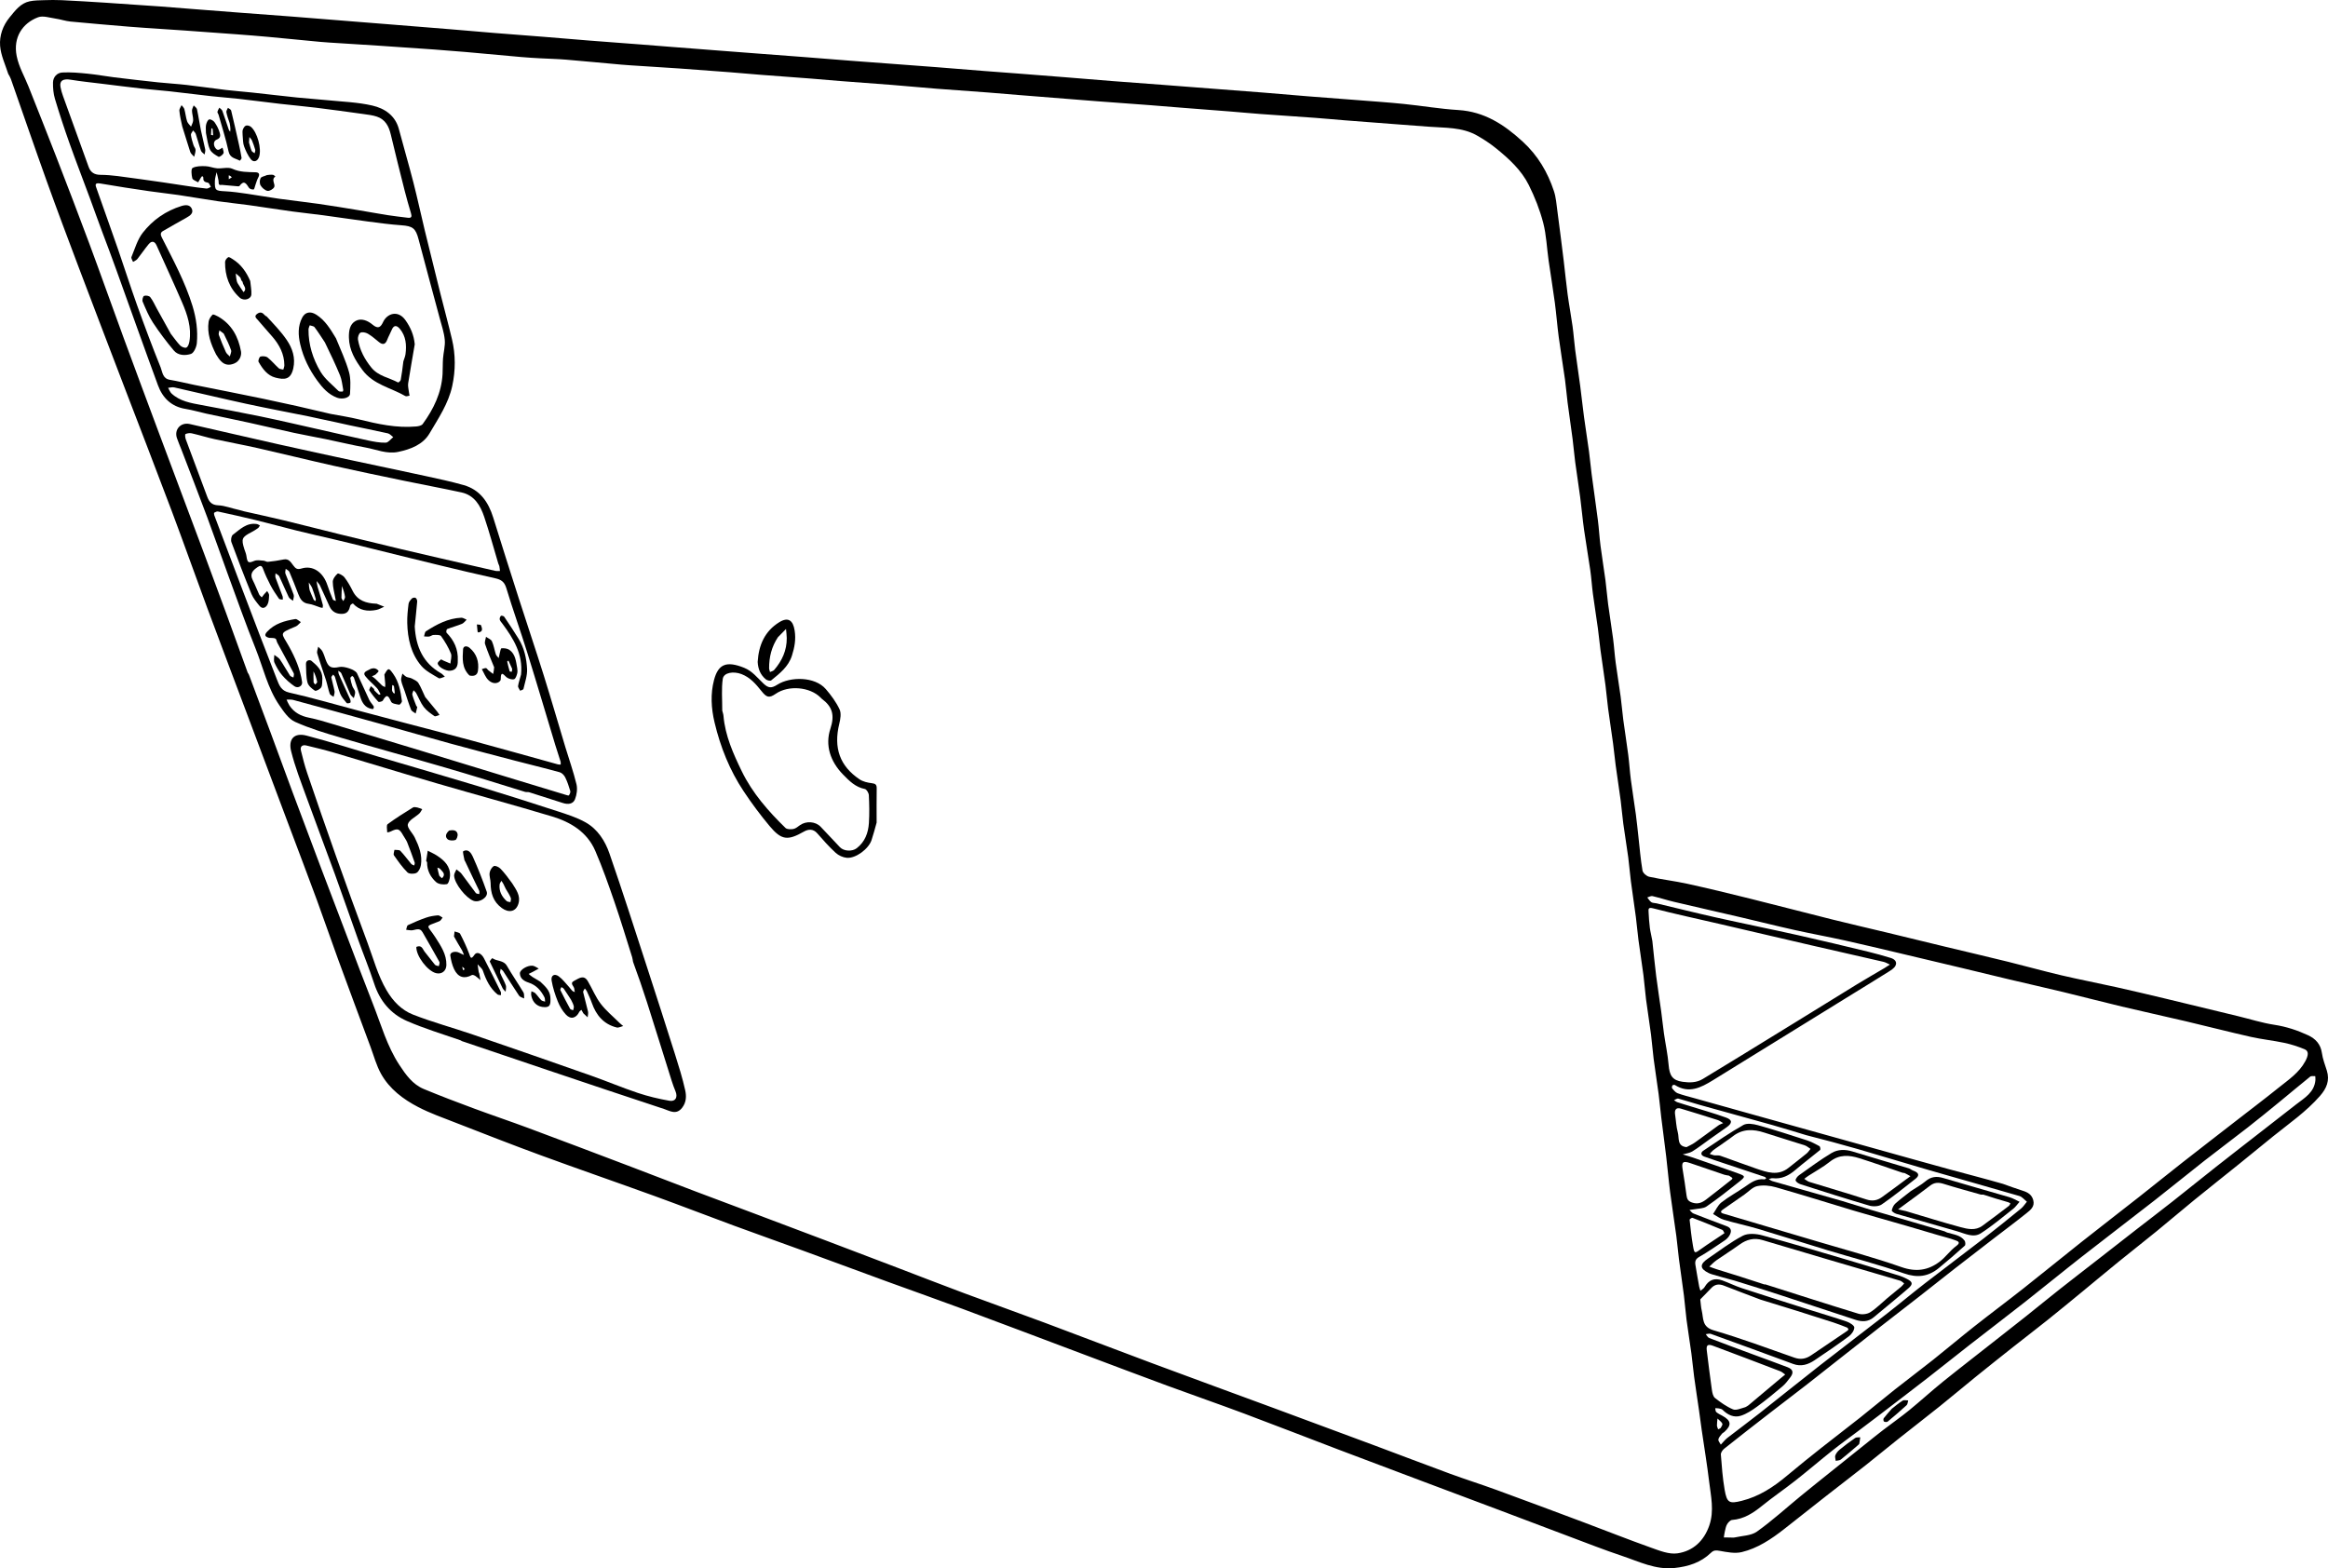 <?xml version="1.0" encoding="utf-8"?><!DOCTYPE svg PUBLIC "-//W3C//DTD SVG 1.1//EN" "http://www.w3.org/Graphics/SVG/1.1/DTD/svg11.dtd"><svg version="1.1" id="Contours" xmlns="http://www.w3.org/2000/svg" xmlns:xlink="http://www.w3.org/1999/xlink" x="0px" y="0px" width="100%" height="100%" viewBox="-0 0 1839.689 1239.445" enable-background="new 0 0 1839.689 1839.689" xml:space="preserve" stroke="black" stroke-linecap='round' stroke-linejoin='round' class="laptop1"><path class="selected" opacity="1" stroke="none" 
 	d="
M6.501 58.354 C4.084 50.835 0.664 43.664 0.088 36.271 C-0.542 28.186 2.224 20.217 7.711 13.582 C12.106 8.267 16.207 2.56 23.43 1.03 C27.099 0.253 30.956 0.25 34.736 0.138 C39.455 -0.003 44.191 -0.086 48.904 0.142 C60.299 0.692 71.689 1.382 83.075 2.118 C97.663 3.061 112.248 4.073 126.83 5.116 C135.225 5.716 143.61 6.447 152.001 7.102 C164.919 8.11 177.837 9.119 190.757 10.1 C204.174 11.118 217.596 12.068 231.011 13.113 C247.628 14.408 264.239 15.773 280.853 17.103 C289.243 17.775 297.633 18.433 306.023 19.105 C322.637 20.435 339.252 21.75 355.863 23.111 C367.618 24.074 379.365 25.142 391.12 26.094 C404.035 27.139 416.959 28.079 429.875 29.111 C441.963 30.077 454.043 31.141 466.132 32.094 C479.38 33.138 492.635 34.092 505.886 35.108 C514.278 35.752 522.666 36.447 531.057 37.102 C543.975 38.11 556.893 39.107 569.812 40.103 C578.535 40.775 587.259 41.442 595.983 42.103 C609.234 43.107 622.488 44.084 635.737 45.109 C648.325 46.083 660.906 47.13 673.494 48.097 C686.91 49.128 700.331 50.102 713.749 51.104 C722.639 51.768 731.531 52.412 740.419 53.11 C752.839 54.086 765.255 55.122 777.675 56.098 C786.563 56.796 795.456 57.421 804.345 58.108 C817.098 59.093 829.85 60.089 842.6 61.108 C854.854 62.088 867.101 63.141 879.357 64.094 C892.772 65.137 906.194 66.089 919.611 67.108 C932.531 68.089 945.448 69.109 958.367 70.102 C971.452 71.109 984.54 72.069 997.622 73.114 C1009.544 74.066 1021.457 75.142 1033.379 76.094 C1046.461 77.138 1059.551 78.079 1072.633 79.111 C1084.888 80.078 1097.157 80.913 1109.384 82.154 C1123.715 83.608 1137.968 86.079 1152.325 86.951 C1173.115 88.213 1188.803 98.549 1203.523 112.114 C1215.337 123 1223.015 136.093 1227.96 150.978 C1229.633 156.016 1230.01 161.513 1230.722 166.835 C1232.477 179.966 1234.123 193.111 1235.737 206.26 C1236.81 215.003 1237.609 223.782 1238.791 232.509 C1239.939 240.981 1241.533 249.393 1242.713 257.862 C1243.575 264.058 1243.97 270.318 1244.777 276.523 C1246.009 285.984 1247.48 295.413 1248.732 304.871 C1249.823 313.111 1250.663 321.385 1251.774 329.622 C1253.005 338.749 1254.486 347.843 1255.726 356.97 C1256.524 362.842 1256.994 368.759 1257.77 374.635 C1259.374 386.786 1261.169 398.911 1262.717 411.069 C1263.571 417.768 1263.928 424.532 1264.789 431.23 C1265.963 440.366 1267.488 449.457 1268.703 458.589 C1269.528 464.789 1269.954 471.043 1270.78 477.244 C1271.997 486.374 1273.506 495.466 1274.708 504.598 C1275.547 510.965 1275.937 517.39 1276.786 523.755 C1277.981 532.721 1279.501 541.644 1280.72 550.606 C1281.541 556.642 1281.973 562.731 1282.776 568.769 C1284.012 578.063 1285.517 587.321 1286.717 596.619 C1287.56 603.153 1287.935 609.747 1288.787 616.28 C1289.977 625.413 1291.486 634.504 1292.726 643.63 C1293.524 649.502 1294.087 655.407 1294.75 661.298 C1295.753 670.216 1296.469 679.183 1297.971 688.016 C1298.301 689.955 1301.19 692.471 1303.289 692.925 C1313.304 695.091 1323.528 696.289 1333.535 698.485 C1349.983 702.093 1366.353 706.076 1382.697 710.135 C1404.438 715.535 1426.103 721.239 1447.84 726.658 C1462.364 730.279 1476.961 733.606 1491.514 737.111 C1506.815 740.796 1522.097 744.558 1537.398 748.243 C1553.92 752.223 1570.476 756.065 1586.977 760.13 C1601.021 763.591 1614.956 767.508 1629.035 770.811 C1643.36 774.171 1657.825 776.932 1672.189 780.132 C1685.287 783.05 1698.347 786.149 1711.399 789.268 C1730.498 793.833 1749.578 798.479 1768.662 803.107 C1778.2 805.421 1787.627 808.439 1797.291 809.913 C1806.685 811.347 1815.445 814.22 1823.92 818.163 C1829.846 820.919 1833.903 825.225 1834.88 832.26 C1835.533 836.969 1837.341 841.531 1838.768 846.115 C1841.207 853.951 1838.592 860.14 1833.386 866.102 C1822.492 878.578 1808.96 887.89 1796.211 898.16 C1787.201 905.419 1778.285 912.797 1769.278 920.061 C1757.545 929.523 1745.706 938.855 1734.02 948.374 C1724.02 956.52 1714.231 964.925 1704.238 973.079 C1694.302 981.188 1684.181 989.07 1674.228 997.157 C1664.604 1004.977 1655.105 1012.95 1645.523 1020.822 C1636.453 1028.272 1627.405 1035.75 1618.238 1043.079 C1609.126 1050.363 1599.849 1057.44 1590.697 1064.675 C1580.767 1072.527 1570.856 1080.405 1561.015 1088.367 C1551.632 1095.958 1542.42 1103.76 1533.004 1111.309 C1522.148 1120.011 1511.119 1128.497 1500.225 1137.153 C1491.555 1144.042 1483.032 1151.117 1474.342 1157.98 C1464.066 1166.094 1453.657 1174.038 1443.349 1182.112 C1432.14 1190.892 1421.015 1199.779 1409.791 1208.541 C1399.659 1216.451 1388.931 1223.661 1376.352 1226.661 C1370.941 1227.951 1364.727 1226.676 1359.038 1225.664 C1356.168 1225.154 1354.317 1225.015 1352.131 1227.133 C1344.08 1234.936 1334.164 1238.091 1323.129 1239.22 C1308.216 1240.745 1295.356 1234.18 1281.999 1229.716 C1267.685 1224.931 1253.62 1219.393 1239.481 1214.091 C1220.585 1207.007 1201.729 1199.816 1182.844 1192.704 C1163.669 1185.483 1144.473 1178.314 1125.295 1171.101 C1102.801 1162.64 1080.298 1154.205 1057.833 1145.667 C1032.924 1136.201 1008.11 1126.484 983.152 1117.149 C962.942 1109.591 942.543 1102.537 922.295 1095.077 C900.9 1087.193 879.581 1079.105 858.237 1071.086 C825.644 1058.841 793.091 1046.491 760.458 1034.356 C740.955 1027.104 721.313 1020.226 701.767 1013.091 C679.33 1004.901 656.944 996.571 634.508 988.378 C616.265 981.717 597.947 975.26 579.725 968.544 C558.908 960.872 538.223 952.843 517.369 945.278 C487.37 934.395 457.197 923.99 427.237 913.002 C404.536 904.676 382.023 895.833 359.485 887.069 C349.729 883.276 339.787 879.744 330.527 874.944 C318.644 868.784 307.847 860.671 301.169 848.748 C297.445 842.1 295.445 834.476 292.761 827.258 C284.169 804.15 275.551 781.052 267.08 757.9 C261.413 742.409 256.107 726.785 250.408 711.305 C243.117 691.499 235.589 671.78 228.17 652.021 C218.15 625.34 208.139 598.655 198.119 571.973 C186.692 541.541 175.169 511.145 163.856 480.671 C154.363 455.099 145.304 429.365 135.703 403.834 C123.233 370.675 110.402 337.652 97.755 304.56 C85.823 273.337 73.853 242.127 62.04 210.859 C53.491 188.23 44.977 165.584 36.802 142.819 C27.212 116.114 18.013 89.268 8.615 62.494 C8.141 61.146 7.379 59.898 6.501 58.354 M195.751 531.604 C196.084 532.162 196.512 532.684 196.737 533.283 C202.421 548.428 208.115 563.569 213.742 578.735 C219.585 594.482 225.309 610.273 231.175 626.011 C238.653 646.076 246.192 666.119 253.76 686.15 C260.564 704.162 267.431 722.15 274.292 740.14 C281.097 757.986 287.784 775.879 294.794 793.644 C301.183 809.834 305.821 826.75 315.549 841.566 C320.714 849.434 326.051 856.985 334.944 860.68 C348.024 866.115 361.284 871.134 374.566 876.065 C388.872 881.375 403.35 886.225 417.651 891.55 C443.925 901.331 470.138 911.278 496.352 921.221 C514.21 927.994 532.009 934.921 549.864 941.7 C565.85 947.769 581.882 953.72 597.886 959.743 C616.773 966.852 635.659 973.963 654.531 981.11 C672.681 987.984 690.817 994.894 708.952 1001.809 C726.653 1008.56 744.3 1015.457 762.052 1022.073 C783.134 1029.931 804.344 1037.446 825.422 1045.313 C853.853 1055.925 882.174 1066.831 910.61 1077.427 C942.232 1089.209 973.939 1100.762 1005.593 1112.455 C1032.621 1122.439 1059.639 1132.448 1086.639 1142.507 C1106.416 1149.875 1126.115 1157.453 1145.928 1164.725 C1158.088 1169.188 1170.458 1173.08 1182.625 1177.528 C1205.633 1185.939 1228.578 1194.522 1251.517 1203.118 C1269.115 1209.713 1286.574 1216.688 1304.279 1222.978 C1311.146 1225.417 1318.834 1228.611 1325.592 1227.63 C1337.899 1225.843 1346.598 1217.819 1350.811 1205.466 C1354.747 1193.924 1352.027 1182.512 1350.665 1171.116 C1349.027 1157.402 1346.737 1143.766 1344.758 1130.093 C1344.005 1124.894 1343.364 1119.678 1342.617 1114.478 C1341.351 1105.676 1339.97 1096.89 1338.775 1088.08 C1337.937 1081.892 1337.429 1075.66 1336.592 1069.472 C1335.399 1060.66 1333.941 1051.884 1332.784 1043.068 C1331.948 1036.7 1331.536 1030.277 1330.723 1023.906 C1329.496 1014.278 1328.024 1004.683 1326.773 995.058 C1325.988 989.017 1325.541 982.931 1324.724 976.895 C1323.148 965.241 1321.296 953.623 1319.79 941.96 C1318.598 932.733 1317.829 923.453 1316.73 914.213 C1315.486 903.755 1314.048 893.321 1312.765 882.868 C1312.022 876.821 1311.528 870.741 1310.725 864.703 C1309.489 855.41 1307.994 846.151 1306.782 836.855 C1305.952 830.486 1305.55 824.062 1304.72 817.693 C1303.508 808.397 1301.994 799.14 1300.782 789.844 C1299.952 783.475 1299.55 777.051 1298.72 770.682 C1297.508 761.386 1296.012 752.127 1294.776 742.834 C1293.974 736.795 1293.521 730.71 1292.727 724.67 C1291.484 715.212 1290.009 705.783 1288.777 696.323 C1287.97 690.118 1287.553 683.861 1286.718 677.661 C1285.511 668.697 1284 659.774 1282.78 650.812 C1281.959 644.776 1281.528 638.687 1280.725 632.649 C1279.489 623.356 1278.03 614.092 1276.771 604.802 C1275.997 599.093 1275.505 593.346 1274.731 587.637 C1273.472 578.347 1272.012 569.083 1270.776 559.79 C1269.973 553.752 1269.528 547.666 1268.725 541.627 C1267.49 532.334 1266.03 523.07 1264.771 513.78 C1263.997 508.071 1263.512 502.323 1262.729 496.616 C1261.477 487.491 1259.997 478.397 1258.781 469.268 C1257.955 463.066 1257.594 456.8 1256.71 450.608 C1255.187 439.945 1253.288 429.336 1251.791 418.67 C1250.591 410.113 1249.848 401.493 1248.725 392.924 C1247.507 383.628 1246.012 374.369 1244.776 365.076 C1243.973 359.038 1243.514 352.954 1242.729 346.912 C1241.478 337.288 1240.024 327.69 1238.773 318.066 C1237.988 312.025 1237.562 305.935 1236.72 299.903 C1235.162 288.746 1233.283 277.633 1231.793 266.467 C1230.585 257.41 1229.917 248.28 1228.708 239.223 C1227.219 228.058 1225.359 216.942 1223.768 205.789 C1222.351 195.854 1222.017 185.654 1219.496 176.017 C1216.823 165.799 1212.861 155.746 1208.148 146.275 C1202.23 134.383 1192.396 125.427 1182.174 117.154 C1177.554 113.414 1172.498 110.12 1167.331 107.166 C1155.359 100.323 1141.865 101.157 1128.768 100.112 C1119.882 99.403 1110.989 98.777 1102.1 98.102 C1089.015 97.109 1075.928 96.126 1062.846 95.096 C1054.953 94.474 1047.071 93.698 1039.175 93.12 C1024.761 92.064 1010.337 91.144 995.923 90.088 C988.027 89.51 980.145 88.739 972.252 88.111 C959.336 87.084 946.415 86.115 933.498 85.1 C925.274 84.454 917.054 83.735 908.828 83.112 C895.246 82.083 881.658 81.121 868.075 80.097 C859.683 79.465 851.295 78.771 842.905 78.104 C830.32 77.104 817.735 76.113 805.151 75.1 C797.093 74.452 789.041 73.723 780.981 73.114 C767.232 72.076 753.474 71.164 739.729 70.085 C728.137 69.175 716.562 68.043 704.972 67.12 C691.559 66.051 678.135 65.131 664.72 64.094 C656.825 63.483 648.943 62.725 641.048 62.114 C627.633 61.077 614.211 60.131 600.796 59.094 C592.902 58.483 585.019 57.725 577.125 57.114 C563.709 56.077 550.292 55.063 536.87 54.117 C526.485 53.385 516.092 52.777 505.702 52.101 C500.84 51.785 495.972 51.518 491.119 51.089 C476.502 49.797 461.898 48.354 447.275 47.141 C440.599 46.588 433.887 46.468 427.195 46.094 C422.164 45.812 417.13 45.528 412.111 45.087 C397.494 43.802 382.886 42.404 368.269 41.117 C359.885 40.379 351.494 39.716 343.1 39.116 C328.518 38.073 313.933 37.083 299.346 36.111 C288.792 35.408 278.234 34.778 267.678 34.1 C262.815 33.788 257.946 33.536 253.095 33.085 C239.31 31.805 225.537 30.393 211.752 29.121 C203.537 28.363 195.31 27.731 187.083 27.113 C173.334 26.08 159.583 25.08 145.829 24.112 C135.776 23.404 125.716 22.78 115.661 22.099 C111.131 21.793 106.601 21.48 102.077 21.096 C86.629 19.783 71.174 18.534 55.743 17.038 C51.711 16.647 47.785 15.248 43.759 14.673 C39.203 14.022 33.999 12.196 30.109 13.648 C17.843 18.225 10.237 29.536 13.172 44.237 C14.917 52.976 19.369 60.37 22.54 68.393 C29.727 86.581 37.021 104.727 44.076 122.966 C53.023 146.094 61.934 169.239 70.572 192.484 C79.806 217.331 88.633 242.33 97.771 267.214 C107.013 292.379 116.382 317.498 125.76 342.613 C137.723 374.653 149.801 406.651 161.736 438.701 C173.136 469.312 184.417 499.968 195.751 531.604 M1582.751 935.604 C1587.987 937.437 1593.178 939.413 1598.472 941.057 C1602.478 942.301 1605.624 944.161 1606.772 948.527 C1608.107 953.607 1604.582 956.282 1601.449 958.794 C1592.994 965.574 1584.291 972.044 1575.703 978.657 C1565.464 986.541 1555.214 994.409 1545.022 1002.352 C1535.559 1009.726 1526.188 1017.218 1516.735 1024.606 C1506.673 1032.47 1496.544 1040.251 1486.478 1048.11 C1476.773 1055.688 1467.105 1063.313 1457.429 1070.928 C1447.624 1078.646 1437.867 1086.426 1428.019 1094.09 C1418.332 1101.629 1408.532 1109.023 1398.829 1116.541 C1386.707 1125.934 1374.594 1135.338 1362.595 1144.886 C1361.253 1145.953 1359.783 1148.057 1359.898 1149.563 C1360.605 1158.838 1361.291 1168.158 1362.872 1177.309 C1364.681 1187.777 1366.573 1188.579 1376.376 1186.13 C1390.106 1182.699 1401.502 1175.229 1412.163 1166.258 C1421.129 1158.712 1430.298 1151.403 1439.485 1144.124 C1449.624 1136.09 1459.941 1128.281 1470.076 1120.242 C1479.261 1112.955 1488.236 1105.402 1497.431 1098.128 C1507.443 1090.207 1517.683 1082.574 1527.676 1074.629 C1538.493 1066.03 1549.038 1057.087 1559.886 1048.528 C1572.91 1038.253 1586.216 1028.336 1599.241 1018.063 C1614.476 1006.047 1629.481 993.74 1644.695 981.698 C1659.854 969.699 1675.179 957.91 1690.375 945.957 C1701.832 936.946 1713.147 927.754 1724.62 918.764 C1739.448 907.146 1754.373 895.652 1769.253 884.1 C1779.721 875.973 1790.289 867.97 1800.613 859.664 C1808.358 853.432 1816.801 847.899 1821.749 838.716 C1824.253 834.069 1824.646 830.656 1821.171 829.22 C1816.047 827.103 1810.689 825.354 1805.27 824.199 C1796.476 822.325 1787.468 821.434 1778.702 819.457 C1761.525 815.584 1744.471 811.166 1727.33 807.127 C1710.459 803.152 1693.516 799.479 1676.653 795.465 C1661.357 791.824 1646.147 787.82 1630.862 784.128 C1616.603 780.683 1602.288 777.474 1588.014 774.093 C1575.578 771.146 1563.171 768.08 1550.74 765.11 C1533.903 761.086 1517.062 757.082 1500.213 753.111 C1485.935 749.745 1471.673 746.304 1457.35 743.143 C1444.337 740.272 1431.214 737.9 1418.207 735.005 C1404.203 731.888 1390.288 728.376 1376.316 725.115 C1358.529 720.962 1340.71 716.943 1322.934 712.747 C1317.198 711.393 1311.579 709.54 1305.84 708.202 C1304.627 707.92 1303.122 708.891 1301.751 709.284 C1302.799 710.557 1303.646 712.13 1304.958 713.011 C1306.04 713.737 1307.683 713.593 1309.058 713.92 C1324.682 717.639 1340.26 721.559 1355.932 725.059 C1377.625 729.904 1399.419 734.294 1421.11 739.148 C1439.529 743.269 1457.875 747.717 1476.225 752.135 C1482.257 753.586 1488.233 755.294 1494.174 757.083 C1497.081 757.959 1499.444 760.116 1497.896 763.194 C1496.833 765.307 1494.26 766.826 1492.096 768.19 C1482.599 774.18 1473.002 780.011 1463.447 785.91 C1445.529 796.971 1427.614 808.037 1409.699 819.104 C1390.988 830.663 1372.3 842.261 1353.559 853.771 C1344.172 859.537 1334.622 864.523 1323.577 857.512 C1323.14 857.234 1321.872 857.468 1321.632 857.858 C1321.256 858.468 1321.062 859.735 1321.434 860.162 C1322.694 861.609 1324.03 863.372 1325.713 863.994 C1330.063 865.6 1334.608 866.678 1339.085 867.934 C1354.764 872.331 1370.445 876.721 1386.128 881.102 C1402.859 885.776 1419.594 890.437 1436.327 895.104 C1451.864 899.437 1467.402 903.77 1482.939 908.104 C1502.063 913.437 1521.164 918.851 1540.317 924.077 C1554.26 927.881 1568.27 931.437 1582.751 935.604 M1305.751 743.604 C1306.751 752.85 1307.624 762.113 1308.787 771.339 C1309.958 780.633 1311.461 789.886 1312.735 799.168 C1313.538 805.021 1314.092 810.909 1314.93 816.756 C1316.12 825.065 1317.922 833.314 1318.623 841.659 C1319.318 849.934 1321.542 853.802 1329.61 854.953 C1334.945 855.715 1340.605 855.78 1345.599 852.747 C1355.849 846.525 1366.094 840.294 1376.318 834.028 C1390.932 825.072 1405.532 816.092 1420.126 807.101 C1435.918 797.372 1451.667 787.574 1467.491 777.896 C1474.648 773.519 1481.944 769.37 1489.164 765.096 C1490.634 764.226 1492.045 763.259 1493.483 762.336 C1491.793 761.592 1490.17 760.558 1488.402 760.148 C1469.395 755.744 1450.354 751.485 1431.344 747.092 C1407.033 741.474 1382.744 735.756 1358.439 730.109 C1341.115 726.084 1323.71 722.378 1306.504 717.903 C1302.427 716.842 1302.65 718.345 1302.782 720.861 C1303.002 725.059 1303.26 729.268 1303.803 733.433 C1304.205 736.522 1305.084 739.549 1305.751 743.604 M1427.251 897.104 C1418.359 894.437 1409.503 891.643 1400.568 889.13 C1381.306 883.711 1361.996 878.466 1342.723 873.086 C1337.211 871.547 1331.787 869.687 1326.255 868.233 C1325.301 867.983 1324.005 869.036 1322.867 869.487 C1323.733 870.026 1324.535 870.752 1325.475 871.07 C1328.697 872.158 1331.971 873.092 1335.218 874.106 C1344.808 877.1 1354.493 879.829 1363.944 883.213 C1369.12 885.067 1369.064 887.639 1364.43 890.921 C1359.923 894.112 1355.395 897.274 1350.891 900.469 C1346.38 903.668 1342.026 907.119 1337.323 910.003 C1335.141 911.342 1332.296 911.599 1329.751 912.347 C1332.515 913.196 1335.307 913.963 1338.037 914.91 C1349.838 918.999 1361.65 923.058 1373.398 927.297 C1379.485 929.493 1379.57 929.831 1374.111 934.168 C1365.757 940.807 1357.364 947.431 1348.592 953.487 C1346.049 955.243 1342.158 955.062 1338.875 955.718 C1337.635 955.966 1336.367 956.073 1335.111 956.244 C1336.142 957.197 1337.013 958.557 1338.231 959.039 C1346.966 962.494 1355.77 965.776 1364.557 969.101 C1368.518 970.601 1368.424 973.426 1366.685 976.419 C1365.798 977.946 1364.41 979.347 1362.935 980.342 C1356.315 984.807 1349.741 989.386 1342.814 993.332 C1339.914 994.984 1339.346 996.877 1339.776 999.574 C1340.694 1005.338 1341.728 1011.084 1342.77 1016.827 C1342.973 1017.943 1343.43 1019.013 1343.77 1020.104 C1344.857 1019.177 1346.295 1018.454 1346.972 1017.289 C1350.281 1011.586 1354.76 1009.671 1361.025 1011.931 C1366.234 1013.81 1371.224 1016.327 1376.479 1018.05 C1393.947 1023.778 1411.485 1029.295 1429.009 1034.852 C1439.176 1038.076 1449.42 1041.065 1459.507 1044.516 C1461.844 1045.316 1465.388 1047.607 1465.356 1049.149 C1465.306 1051.539 1463.158 1054.544 1461.032 1056.12 C1452.179 1062.686 1443.081 1068.934 1433.911 1075.057 C1428.834 1078.446 1423.323 1080.267 1417.077 1077.962 C1395.396 1069.958 1373.688 1062.025 1351.952 1054.171 C1350.794 1053.753 1349.283 1054.314 1347.936 1054.419 C1348.853 1055.459 1349.57 1057.017 1350.717 1057.459 C1361.928 1061.78 1373.207 1065.924 1384.473 1070.101 C1393.863 1073.582 1403.29 1076.965 1412.642 1080.542 C1416.898 1082.169 1417.604 1084.766 1414.863 1088.43 C1412.925 1091.021 1410.929 1093.686 1408.484 1095.756 C1402.004 1101.242 1395.423 1106.637 1388.571 1111.642 C1384.587 1114.553 1380.254 1117.432 1375.626 1118.898 C1370.236 1120.605 1365.261 1118.215 1361.215 1114.162 C1360.529 1113.475 1359.243 1113.309 1358.195 1113.085 C1357.304 1112.894 1356.357 1112.965 1355.434 1112.92 C1355.686 1113.961 1355.6 1115.386 1356.258 1115.961 C1357.636 1117.167 1359.381 1117.973 1361.02 1118.86 C1368.125 1122.71 1368.594 1126.306 1362.643 1131.696 C1362.059 1132.225 1361.221 1132.523 1360.76 1133.127 C1359.674 1134.55 1358.193 1136.003 1357.93 1137.616 C1357.73 1138.844 1359.157 1140.337 1359.859 1141.713 C1360.566 1140.933 1361.255 1140.137 1361.985 1139.379 C1362.909 1138.418 1363.775 1137.372 1364.822 1136.565 C1373.277 1130.052 1381.845 1123.684 1390.231 1117.086 C1406.463 1104.315 1422.522 1091.324 1438.795 1078.607 C1456.134 1065.057 1473.687 1051.782 1491.049 1038.262 C1501.165 1030.385 1510.991 1022.134 1521.127 1014.282 C1536.486 1002.384 1552.061 990.767 1567.427 978.878 C1577.436 971.134 1587.281 963.174 1597.09 955.175 C1598.912 953.689 1600.211 951.559 1601.751 949.726 C1599.775 948.185 1598.025 945.877 1595.79 945.222 C1572.293 938.335 1548.693 931.797 1525.171 924.99 C1506.14 919.483 1487.205 913.645 1468.175 908.137 C1454.913 904.299 1441.562 900.77 1427.251 897.104 M1577.751 1058.604 C1585.545 1052.477 1593.369 1046.389 1601.124 1040.213 C1609.907 1033.217 1618.578 1026.079 1627.391 1019.121 C1637.667 1011.007 1648.048 1003.024 1658.376 994.976 C1668.582 987.024 1678.768 979.046 1688.985 971.108 C1698.182 963.963 1707.461 956.922 1716.609 949.715 C1728.188 940.594 1739.629 931.299 1751.205 922.175 C1763.247 912.684 1775.38 903.308 1787.473 893.882 C1796.542 886.812 1805.583 879.705 1814.691 872.686 C1821.326 867.573 1828.925 863.258 1829.742 853.593 C1829.829 852.564 1829.667 851.515 1829.621 850.474 C1828.268 850.581 1826.502 850.172 1825.625 850.874 C1817.702 857.217 1809.97 863.8 1802.109 870.223 C1793.535 877.229 1784.967 884.247 1776.243 891.064 C1764.943 899.893 1753.414 908.429 1742.127 917.274 C1728.887 927.65 1715.883 938.328 1702.627 948.683 C1683.643 963.511 1664.452 978.073 1645.485 992.922 C1630.47 1004.677 1615.729 1016.781 1600.741 1028.57 C1586.067 1040.112 1571.205 1051.415 1556.482 1062.895 C1545.381 1071.551 1534.419 1080.387 1523.301 1089.022 C1510.462 1098.995 1497.529 1108.846 1484.619 1118.726 C1479.187 1122.884 1473.712 1126.985 1468.25 1131.102 C1461.521 1136.175 1454.671 1141.094 1448.078 1146.337 C1438.264 1154.141 1428.738 1162.31 1418.884 1170.062 C1410.142 1176.938 1400.922 1183.215 1392.281 1190.211 C1385.278 1195.882 1378.077 1200.522 1368.78 1201.249 C1367.359 1201.36 1365.71 1203.174 1364.85 1204.609 C1363.848 1206.282 1363.521 1208.386 1363.046 1210.339 C1362.667 1211.898 1362.505 1213.511 1362.247 1215.1 C1363.803 1215.101 1365.359 1215.103 1366.916 1215.104 C1368.249 1215.104 1369.639 1215.352 1370.905 1215.062 C1376.825 1213.705 1383.799 1213.728 1388.396 1210.452 C1400.563 1201.781 1411.665 1191.622 1423.25 1182.129 C1431.067 1175.723 1438.978 1169.432 1446.861 1163.106 C1455.863 1155.883 1464.875 1148.673 1473.891 1141.467 C1478.645 1137.668 1483.367 1133.826 1488.193 1130.12 C1495.003 1124.89 1502.063 1119.972 1508.714 1114.551 C1517.867 1107.09 1526.574 1099.078 1535.77 1091.672 C1549.46 1080.647 1563.411 1069.944 1577.751 1058.604 M1391.251 1027.104 C1381.615 1023.437 1371.947 1019.853 1362.359 1016.065 C1358.306 1014.464 1355.028 1014.962 1352.056 1018.248 C1349.405 1021.178 1346.508 1023.886 1343.784 1026.752 C1343.535 1027.015 1343.698 1027.726 1343.76 1028.218 C1344.074 1030.746 1344.198 1033.324 1344.794 1035.786 C1346.263 1041.847 1344.768 1048.594 1354.085 1051.33 C1375.653 1057.664 1396.788 1065.493 1418.009 1072.971 C1423.009 1074.733 1427.136 1073.91 1431.275 1071.095 C1440.621 1064.738 1450.004 1058.436 1459.357 1052.09 C1459.891 1051.728 1460.632 1051.183 1460.656 1050.693 C1460.681 1050.183 1460.064 1049.358 1459.537 1049.149 C1455.961 1047.73 1452.378 1046.303 1448.718 1045.126 C1429.909 1039.078 1411.076 1033.104 1391.251 1027.104 M1379.251 1112.104 C1380.054 1111.633 1380.944 1111.266 1381.649 1110.677 C1390.061 1103.643 1398.444 1096.573 1406.841 1089.518 C1408.13 1088.435 1409.447 1087.383 1410.751 1086.317 C1409.429 1085.425 1408.22 1084.239 1406.769 1083.684 C1389.1 1076.919 1371.411 1070.206 1353.688 1063.584 C1349.55 1062.038 1348.253 1063.09 1348.766 1067.247 C1350.054 1077.684 1351.328 1088.124 1352.822 1098.532 C1353.142 1100.764 1353.743 1103.659 1355.293 1104.876 C1359.692 1108.332 1364.391 1111.695 1369.499 1113.838 C1371.975 1114.877 1375.63 1113.104 1379.251 1112.104 M1366.251 929.104 C1365.016 928.869 1363.734 928.776 1362.555 928.378 C1353.503 925.32 1344.488 922.15 1335.426 919.123 C1329.864 917.266 1328.685 918.524 1329.707 924.295 C1330.895 931.006 1331.783 937.771 1332.735 944.522 C1333.124 947.279 1333.623 949.134 1337.038 950.341 C1341.76 952.01 1345.062 950.427 1348.365 947.927 C1354.734 943.107 1360.914 938.038 1367.236 933.153 C1369.738 931.22 1369.814 931.319 1366.251 929.104 M1332.751 906.604 C1334.922 905.433 1337.238 904.468 1339.236 903.053 C1345.549 898.583 1351.72 893.914 1358.003 889.402 C1359.106 888.61 1360.485 888.203 1361.737 887.618 C1360.267 886.78 1358.89 885.655 1357.313 885.151 C1347.63 882.057 1337.918 879.054 1328.182 876.13 C1324.677 875.078 1323.114 876.922 1323.736 880.924 C1324.466 885.618 1324.617 890.459 1325.885 894.995 C1327.107 899.367 1325.069 905.78 1332.751 906.604 M1362.751 974.604 C1362.183 973.703 1361.821 972.317 1361.016 971.976 C1353.228 968.677 1345.383 965.511 1337.49 962.474 C1336.958 962.27 1335.158 963.503 1335.204 963.934 C1335.931 970.741 1336.639 977.566 1337.814 984.306 C1338.991 991.052 1339.077 990.822 1344.643 986.804 C1350.352 982.682 1356.369 978.986 1362.751 974.604 M1357.251 1121.104 C1357.084 1122.911 1356.773 1124.721 1356.807 1126.525 C1356.827 1127.553 1357.41 1128.571 1357.74 1129.593 C1358.442 1129.231 1359.413 1129.044 1359.788 1128.469 C1360.45 1127.455 1361.411 1125.904 1361.054 1125.119 C1360.425 1123.734 1358.9 1122.754 1357.251 1121.104 z"/><path class="selected" opacity="1" stroke="none" 
 	d="
M81.001 183.854 C77.572 174.758 74.453 165.89 71.2 157.071 C65.762 142.333 60.07 127.686 54.805 112.886 C50.719 101.401 46.917 89.804 43.42 78.128 C42.2 74.054 41.814 69.588 41.876 65.313 C41.942 60.853 45.059 57.511 49.27 57.291 C55.917 56.942 62.652 57.574 69.306 58.231 C76.26 58.917 83.149 60.23 90.089 61.08 C101.688 62.5 113.298 63.842 124.918 65.078 C132.458 65.881 140.042 66.279 147.573 67.142 C157.868 68.322 168.121 69.852 178.411 71.075 C185.281 71.892 192.19 72.377 199.07 73.117 C211.017 74.403 222.949 75.84 234.902 77.079 C242.609 77.878 250.351 78.335 258.059 79.127 C270.177 80.372 282.529 80.7 294.311 83.44 C303.847 85.659 312.334 91.154 315.218 102.035 C318.954 116.13 323.076 130.125 326.698 144.249 C329.95 156.936 332.68 169.756 335.769 182.486 C339.695 198.673 343.716 214.838 347.762 230.996 C350.859 243.365 354.225 255.669 357.164 268.075 C360.066 280.327 360.053 292.648 357.39 305.011 C354.387 318.962 346.427 330.602 339.435 342.52 C334.26 351.343 324.64 355.042 314.685 357.134 C305.654 359.032 297.435 355.216 288.918 353.679 C278.449 351.789 268.094 349.271 257.67 347.12 C249.214 345.375 240.7 343.899 232.262 342.073 C220.512 339.53 208.823 336.701 197.08 334.124 C185.763 331.639 174.402 329.354 163.076 326.91 C157.587 325.725 152.184 324.054 146.652 323.172 C135.458 321.387 128.526 314.533 124.833 304.504 C113.756 274.429 103.066 244.211 92.197 214.059 C88.591 204.059 84.902 194.088 81.001 183.854 M261.251 327.104 C268.665 328.518 276.156 329.618 283.477 331.412 C298.431 335.076 313.388 338.455 328.936 337.04 C330.716 336.878 333.138 336.361 334.041 335.12 C342.611 323.336 348.875 310.543 349.73 295.67 C349.967 291.554 349.792 287.411 350.097 283.303 C350.463 278.368 351.933 273.381 351.476 268.553 C350.925 262.725 348.948 257.015 347.424 251.298 C341.903 230.595 336.222 209.935 330.794 189.208 C328.495 180.426 326.237 178.664 317.068 178.021 C308.29 177.405 299.545 176.221 290.814 175.075 C278.991 173.524 267.203 171.711 255.385 170.124 C247.148 169.018 238.871 168.213 230.639 167.077 C219.317 165.516 208.03 163.701 196.71 162.127 C188.642 161.006 180.524 160.242 172.465 159.07 C161.97 157.543 151.524 155.685 141.033 154.132 C133.303 152.988 125.518 152.222 117.788 151.077 C104.938 149.175 92.085 147.261 79.291 145.025 C74.263 144.147 75.516 146.68 76.425 149.262 C82.056 165.258 87.799 181.215 93.354 197.238 C98.408 211.815 103.06 226.534 108.275 241.053 C114.211 257.577 120.346 274.04 126.927 290.315 C128.384 293.917 128.421 299.218 134.241 300.171 C140.57 301.208 146.801 302.824 153.094 304.094 C171.399 307.789 189.738 311.32 208.018 315.138 C225.626 318.815 243.175 322.77 261.251 327.104 M175.251 146.104 C172.106 146.761 172.978 144.468 172.71 142.817 C172.344 140.555 171.696 138.339 171.168 136.104 C170.696 138.395 169.868 140.677 169.816 142.977 C169.643 150.553 170.224 150.784 178.077 151.178 C183.817 151.466 189.541 152.312 195.24 153.133 C203.7 154.353 212.115 155.889 220.579 157.074 C231.005 158.533 241.479 159.644 251.899 161.139 C262.393 162.645 272.852 164.402 283.316 166.116 C290.946 167.365 298.546 168.807 306.184 170.004 C311.539 170.843 316.934 171.425 322.314 172.1 C325.336 172.478 325.518 171.021 324.786 168.569 C323.011 162.628 321.295 156.663 319.775 150.653 C316.034 135.864 312.314 121.069 308.799 106.226 C307.269 99.766 304.467 94.41 297.886 92.188 C294.492 91.042 290.824 90.625 287.245 90.128 C274.783 88.394 262.319 86.674 249.832 85.135 C240.437 83.977 230.999 83.169 221.594 82.087 C210.643 80.827 199.714 79.369 188.761 78.128 C181.722 77.331 174.646 76.864 167.605 76.082 C156.32 74.829 145.057 73.379 133.773 72.125 C126.732 71.343 119.655 70.877 112.616 70.079 C101.663 68.839 90.726 67.45 79.786 66.099 C71.868 65.122 63.916 64.334 56.051 63.03 C49.864 62.004 46.921 63.678 47.793 68.681 C48.217 71.113 48.937 73.52 49.774 75.848 C56.503 94.549 63.314 113.22 70.045 131.921 C71.638 136.348 74.691 138.128 79.32 138.168 C83.849 138.207 88.4 138.563 92.895 139.144 C104.881 140.693 116.845 142.41 128.811 144.115 C135.402 145.054 141.973 146.132 148.562 147.095 C153.443 147.808 158.326 148.545 163.233 149.02 C164.318 149.126 165.505 148.174 166.645 147.709 C165.891 146.551 165.288 144.566 164.354 144.396 C161.87 143.943 160.405 143.216 160.7 140.409 C160.742 140.011 160.097 139.541 159.77 139.104 C159.43 139.528 159.041 139.922 158.76 140.383 C158.016 141.608 157.318 142.862 156.601 144.104 C154.984 143.067 152.325 142.299 151.972 140.935 C151.283 138.269 150.885 133.477 152.151 132.772 C154.97 131.203 158.899 131.227 162.355 131.326 C165.441 131.414 168.475 132.783 171.576 133.027 C175.607 133.343 180.265 131.838 183.609 133.38 C189.684 136.182 195.748 135.945 201.983 136.158 C204.838 136.256 205.442 137.809 204.021 140.418 C203.001 142.292 202.495 144.444 201.749 146.467 C201.322 147.623 200.999 149.649 200.407 149.734 C199.243 149.901 197.364 149.357 196.768 148.454 C194.639 145.23 192.945 141.925 189.222 146.985 C188.865 147.471 187.316 147.173 186.333 147.088 C182.969 146.796 179.611 146.437 175.251 146.104 M253.251 331.104 C250.195 330.437 247.148 329.729 244.082 329.111 C227.475 325.763 210.82 322.641 194.266 319.05 C175.355 314.949 156.54 310.404 137.658 306.166 C136.154 305.829 134.453 306.376 132.843 306.512 C133.756 308.042 134.375 309.891 135.631 311.051 C142.294 317.203 150.856 318.54 159.335 320.127 C174.932 323.046 190.539 325.933 206.075 329.153 C221.066 332.26 235.977 335.754 250.916 339.109 C264.171 342.085 277.396 345.201 290.678 348.051 C295.328 349.049 300.122 349.969 304.824 349.854 C306.834 349.806 308.777 347.021 310.751 345.479 C309.348 344.451 308.077 342.843 306.522 342.491 C296.438 340.209 286.281 338.256 276.171 336.086 C268.845 334.513 261.556 332.771 253.251 331.104 M180.751 138.604 C180.766 139.619 180.781 140.634 180.796 141.65 C181.599 141.15 182.402 140.65 183.205 140.15 C182.554 139.468 181.902 138.786 180.751 138.604 z"/><path class="selected"  opacity="1" stroke="none" 
 	d="
M415.001 625.854 C393.725 619.244 372.748 612.715 351.66 606.567 C324.285 598.587 296.771 591.086 269.421 583.024 C257.146 579.406 244.772 575.71 233.151 570.479 C228.078 568.196 224.177 562.382 220.793 557.451 C211.41 543.78 207.948 527.471 201.874 512.335 C194.13 493.042 187.222 473.411 180.059 453.888 C174.539 438.841 169.316 423.685 163.716 408.669 C157.044 390.777 150.116 372.981 143.289 355.147 C142.133 352.128 140.792 349.172 139.779 346.106 C137.545 339.343 142.938 333.52 149.953 335.116 C173.245 340.417 196.506 345.85 219.814 351.079 C239.653 355.531 259.532 359.811 279.409 364.092 C298.235 368.147 317.098 372.029 335.913 376.134 C346.122 378.361 356.367 380.53 366.409 383.379 C379.341 387.048 385.969 396.81 389.783 409.096 C396.38 430.345 403.113 451.552 409.91 472.738 C416.419 493.028 423.253 513.215 429.628 533.546 C435.553 552.443 441.038 571.478 446.76 590.439 C449.708 600.209 453.15 609.855 455.545 619.755 C456.44 623.457 455.819 628.049 454.4 631.647 C452.832 635.625 448.736 635.913 444.728 634.603 C435.919 631.723 427.088 628.908 418.242 626.145 C417.33 625.86 416.252 626.105 415.001 625.854 M263.251 426.104 C253.68 423.866 244.085 421.726 234.544 419.365 C223.832 416.715 213.195 413.757 202.476 411.136 C192.468 408.688 182.404 406.467 172.338 404.27 C171.424 404.071 170.228 404.63 169.34 405.143 C169.036 405.319 169.073 406.512 169.299 407.111 C176.564 426.426 183.835 445.738 191.182 465.022 C200.336 489.052 209.445 513.102 218.853 537.032 C220.587 541.442 222.11 545.906 228.47 547.332 C245.733 551.204 262.749 556.179 279.863 560.716 C292.924 564.179 305.98 567.656 319.046 571.1 C337.222 575.893 355.437 580.542 373.578 585.469 C396.026 591.565 418.413 597.886 440.833 604.086 C441.543 604.283 442.324 604.223 443.072 604.282 C443.054 603.478 443.214 602.618 442.986 601.878 C441.624 597.45 440.105 593.071 438.762 588.638 C431.405 564.359 424.245 540.019 416.696 515.8 C411.369 498.709 405.26 481.859 400.091 464.723 C398.592 459.754 395.932 458.037 391.377 457.032 C376.909 453.839 362.494 450.403 348.092 446.922 C329.325 442.385 310.584 437.737 291.843 433.095 C282.633 430.814 273.447 428.437 263.251 426.104 M189.251 403.104 C190.447 403.437 191.631 403.821 192.841 404.096 C203.352 406.487 213.897 408.736 224.375 411.265 C238.902 414.77 253.368 418.527 267.88 422.092 C284.376 426.144 300.887 430.136 317.406 434.092 C327.423 436.49 337.466 438.784 347.502 441.101 C362.107 444.472 376.714 447.838 391.333 451.146 C392.533 451.418 393.837 451.234 395.093 451.262 C394.942 450.006 394.864 448.736 394.614 447.5 C394.465 446.76 393.98 446.094 393.761 445.36 C390.08 433.051 386.747 420.625 382.641 408.459 C379.628 399.53 374.91 391.394 364.65 389.164 C349.778 385.93 334.801 383.181 319.898 380.084 C301.04 376.165 282.174 372.268 263.379 368.059 C243.435 363.592 223.595 358.663 203.663 354.146 C192.349 351.581 180.917 349.544 169.584 347.061 C163.516 345.731 157.571 343.842 151.513 342.463 C149.945 342.106 147.989 342.374 146.563 343.073 C146.073 343.313 146.326 345.865 146.801 347.153 C152.395 362.332 158.074 377.479 163.782 392.614 C165.264 396.546 167.235 399.147 172.399 399.353 C177.724 399.565 182.97 401.771 189.251 403.104 M228.751 557.604 C232.436 563.163 237.708 565.904 244.197 567.203 C250.721 568.509 257.125 570.483 263.512 572.396 C286.469 579.274 309.407 586.222 332.335 593.198 C357.327 600.802 382.299 608.473 407.284 616.101 C420.444 620.118 433.612 624.11 446.783 628.092 C447.722 628.375 449.32 628.925 449.567 628.587 C450.256 627.646 450.946 626.14 450.653 625.146 C449.566 621.462 448.341 617.767 446.641 614.338 C445.809 612.661 444.025 610.795 442.312 610.322 C430.475 607.056 418.528 604.196 406.646 601.089 C389.674 596.652 372.696 592.229 355.778 587.592 C337.399 582.554 319.101 577.22 300.739 572.118 C277.732 565.725 254.702 559.413 231.657 553.154 C230.015 552.708 228.177 552.984 226.43 552.925 C227.037 554.318 227.644 555.711 228.751 557.604 z"/><path class="selected" opacity="1" stroke="none" 
 	d="
M363.751 822.104 C349.325 817.104 335.092 812.807 321.562 806.901 C308.652 801.267 300.119 790.977 295.659 777.27 C291.896 765.704 287.254 754.427 283.143 742.971 C276.947 725.704 270.986 708.352 264.722 691.111 C257.304 670.694 249.559 650.396 242.173 629.968 C237.819 617.929 233.095 605.933 230.029 593.549 C227.841 584.715 231.923 578.678 242.284 581.373 C261.448 586.358 280.315 592.481 299.314 598.1 C325.295 605.783 351.329 613.288 377.255 621.151 C398.253 627.52 419.168 634.175 440.031 640.974 C447.779 643.499 455.737 645.978 462.775 649.942 C472.217 655.261 478.134 664.488 481.573 674.398 C491.899 704.147 501.471 734.159 511.228 764.105 C518.74 787.163 526.165 810.25 533.471 833.374 C536.41 842.677 539.335 852.022 541.459 861.529 C542.472 866.066 542.484 870.984 539.127 875.383 C534.492 881.454 529.372 877.963 524.709 876.433 C494.066 866.374 463.507 856.055 432.935 845.778 C410.266 838.158 387.618 830.473 364.968 822.798 C364.683 822.701 364.488 822.341 363.751 822.104 M500.251 760.104 C500.014 758.867 499.899 757.592 499.522 756.399 C494.954 741.968 490.605 727.461 485.677 713.153 C480.963 699.47 476.166 685.77 470.439 672.494 C464.013 657.595 450.997 649.691 436.222 645.245 C405.96 636.139 375.434 627.914 345.094 619.062 C318.363 611.263 291.754 603.044 265.053 595.142 C257.459 592.894 249.756 590.992 242.048 589.161 C239.079 588.455 236.988 589.81 237.806 593.155 C239.278 599.176 240.805 605.21 242.801 611.071 C250.206 632.817 257.684 654.539 265.378 676.184 C273.582 699.264 281.912 722.303 290.479 745.251 C295.16 757.791 298.538 770.792 305.436 782.562 C310.572 791.325 317.333 798.303 326.312 801.821 C341.809 807.893 357.972 812.241 373.741 817.647 C404.95 828.345 436.11 839.19 467.231 850.144 C479.576 854.489 491.652 859.615 504.061 863.756 C512.154 866.458 520.55 868.459 528.957 869.94 C533.865 870.804 535.778 867.139 533.775 862.372 C532.642 859.676 531.646 856.913 530.768 854.124 C524.268 833.49 517.882 812.82 511.317 792.208 C507.947 781.625 504.283 771.135 500.251 760.104 z"/><path class="selected" opacity="1" stroke="none" 
 	d="
M692.751 650.104 C691.418 655.05 690.168 659.523 688.732 663.935 C686.464 670.903 676.193 678.599 669.118 677.929 C666.071 677.641 662.636 676.063 660.374 673.986 C655.18 669.219 650.451 663.913 645.819 658.578 C642.548 654.812 638.663 655.312 635.295 657.222 C622.544 664.452 617.647 664.147 608.202 652.873 C600.873 644.124 594.021 634.903 587.699 625.398 C576.631 608.756 569.303 590.443 564.674 570.969 C561.999 559.72 561.363 548.343 564.263 537.384 C567.588 524.823 574.044 522.15 588.019 527.746 C594.563 530.367 598.542 535.706 603.331 540.227 C607.254 543.932 609.633 544.063 614.319 541.088 C624.425 534.671 643.937 534.496 652.635 544.649 C656.814 549.526 660.772 554.864 663.47 560.63 C664.918 563.724 664.139 568.327 663.245 571.974 C658.569 591.051 663.643 605.4 679.241 615.906 C681.946 617.728 685.586 618.567 688.9 618.957 C691.854 619.306 692.859 620.135 692.807 623.113 C692.651 631.941 692.751 640.773 692.751 650.104 M570.751 561.604 C571.084 562.966 571.606 564.313 571.722 565.694 C573.056 581.501 579.52 595.836 586.245 609.656 C594.538 626.701 607.112 641.076 620.709 654.317 C621.959 655.534 625 655.522 627.034 655.142 C628.894 654.794 630.565 653.243 632.234 652.098 C637.223 648.678 644.368 649.132 648.523 653.417 C653.677 658.733 658.636 664.236 663.759 669.582 C666.866 672.824 673.467 673.103 676.991 670.379 C683.537 665.321 686.158 658.229 686.652 650.414 C687.114 643.111 686.953 635.747 686.603 628.432 C686.52 626.695 684.823 623.823 683.465 623.56 C675.98 622.113 671.132 617.155 666.168 612.07 C656.127 601.785 651.894 588.99 656.227 575.865 C659.765 565.146 657.751 558.441 649.459 552.299 C649.062 552.005 648.747 551.6 648.393 551.246 C639.946 542.799 623.102 541.379 613.085 548.27 C607.703 551.971 605.792 551.243 601.656 546.054 C597.358 540.662 592.81 535.357 585.956 532.742 C579.552 530.298 571.898 531.511 571.164 536.529 C570.012 544.406 570.79 552.565 570.751 561.604 z"/><path class="selected"  opacity="1" stroke="none" 
 	d="
M598.751 523.104 C599.546 509.666 604.464 498.812 615.694 491.813 C622.861 487.346 626.692 490.218 627.968 498.318 C629.079 505.374 627.893 511.662 625.812 518.195 C623.002 527.023 616.081 532.266 609.416 537.718 C608.679 538.321 606.189 537.717 605.172 536.875 C601.078 533.484 599.05 528.92 598.751 523.104 M614.751 503.604 C609.82 511.022 607.735 519.26 607.784 528.085 C607.79 529.092 608.257 530.098 608.51 531.104 C609.618 530.576 611.052 530.327 611.785 529.475 C618.011 522.242 621.827 513.987 621.724 504.254 C621.699 501.869 621.344 499.487 621.141 497.104 C619.177 499.104 617.214 501.104 614.751 503.604 z"/><path class="selected" opacity="1" stroke="none" 
 	d="
M1538.751 974.104 C1543.962 975.679 1549.31 976.069 1552.519 980.526 C1553.189 981.456 1553.332 983.889 1552.68 984.475 C1545.945 990.535 1539.1 996.484 1532.082 1002.214 C1523.812 1008.965 1515.21 1010.093 1504.614 1006.378 C1484.78 999.425 1464.351 994.179 1444.212 988.082 C1425.87 982.528 1407.623 976.657 1389.258 971.182 C1380.329 968.521 1371.169 966.635 1362.232 963.998 C1359.218 963.108 1356.567 960.984 1353.751 959.424 C1355.913 956.322 1357.509 952.496 1360.356 950.27 C1366.128 945.756 1372.673 942.247 1378.716 938.06 C1383.455 934.776 1387.964 931.239 1394.256 932.062 C1394.714 932.121 1395.251 931.576 1395.751 931.312 C1395.39 930.909 1395.103 930.286 1394.656 930.136 C1383.982 926.544 1373.286 923.014 1362.602 919.449 C1357.335 917.692 1352.057 915.962 1346.838 914.073 C1344.057 913.067 1343.69 910.98 1346.062 909.391 C1356.467 902.424 1366.789 895.271 1377.663 889.108 C1380.59 887.449 1385.575 888.244 1389.235 889.27 C1402.175 892.897 1414.981 897.018 1427.769 901.166 C1431.261 902.298 1434.572 904.067 1437.812 905.827 C1438.407 906.15 1438.78 908.471 1438.375 908.808 C1431.991 914.103 1425.307 919.044 1419.016 924.442 C1413.679 929.021 1408.02 932.029 1400.757 931.155 C1399.798 931.04 1398.755 931.623 1397.751 931.883 C1398.718 932.424 1399.625 933.178 1400.663 933.475 C1418.984 938.718 1437.337 943.852 1455.65 949.129 C1463.222 951.311 1470.687 953.863 1478.248 956.086 C1497.705 961.806 1517.19 967.433 1536.656 973.125 C1537.234 973.293 1537.721 973.77 1538.751 974.104 M1483.251 962.104 C1477.155 960.341 1471.042 958.637 1464.966 956.806 C1444.397 950.606 1423.895 944.175 1403.24 938.278 C1398.611 936.956 1393.256 936.453 1388.62 937.419 C1384.932 938.188 1381.831 941.77 1378.469 944.104 C1372.78 948.053 1367.073 951.977 1361.414 955.969 C1359.786 957.118 1359.244 958.35 1361.788 959.104 C1386.552 966.437 1411.326 973.739 1436.077 981.114 C1458.3 987.735 1480.753 993.716 1502.607 1001.396 C1514.224 1005.479 1523.811 1003.984 1532.949 997.001 C1537.657 993.403 1541.152 988.19 1545.928 984.715 C1549.956 981.784 1546.94 980.862 1545.177 980.211 C1540.687 978.555 1535.992 977.462 1531.392 976.1 C1515.675 971.444 1499.964 966.771 1483.251 962.104 M1358.751 905.604 C1357.072 906.77 1355.33 907.859 1353.736 909.132 C1352.742 909.928 1351.971 911.003 1351.1 911.953 C1352.271 912.336 1353.419 912.881 1354.621 913.064 C1356.225 913.308 1358.001 912.9 1359.48 913.415 C1368.924 916.699 1378.258 920.302 1387.724 923.52 C1396.311 926.44 1405.024 929.656 1413.452 922.912 C1418.191 919.12 1423.015 915.433 1427.706 911.584 C1428.904 910.601 1429.746 909.183 1430.751 907.965 C1429.22 907.011 1427.805 905.7 1426.141 905.162 C1415.57 901.743 1404.905 898.613 1394.348 895.153 C1385.48 892.246 1377.103 891.978 1369.303 898.074 C1366.086 900.588 1362.609 902.771 1358.751 905.604 z"/><path class="selected" opacity="1" stroke="none" 
 	d="
M1370.751 1012.104 C1364.448 1010.437 1358.642 1008.781 1352.845 1007.093 C1351.962 1006.837 1351.091 1006.498 1350.264 1006.094 C1343.189 1002.639 1343.013 999.171 1349.721 994.644 C1358.824 988.5 1367.574 981.662 1377.257 976.626 C1381.369 974.487 1387.78 974.996 1392.604 976.302 C1415.602 982.526 1438.43 989.385 1461.287 996.124 C1474.48 1000.014 1487.623 1004.077 1500.767 1008.131 C1502.815 1008.763 1504.811 1009.644 1506.726 1010.614 C1511.489 1013.028 1511.981 1014.773 1508.062 1018.178 C1499.067 1025.994 1489.762 1033.451 1480.636 1041.117 C1476.229 1044.818 1471.311 1044.704 1466.308 1043.074 C1446.363 1036.575 1426.468 1029.923 1406.531 1023.403 C1394.795 1019.564 1383.012 1015.865 1370.751 1012.104 M1394.251 1015.104 C1394.584 1015.104 1394.944 1015.02 1395.247 1015.116 C1419.688 1022.872 1444.087 1030.762 1468.61 1038.248 C1471.396 1039.099 1475.486 1038.652 1477.902 1037.12 C1482.771 1034.033 1486.883 1029.761 1491.345 1026.023 C1495.044 1022.924 1498.818 1019.914 1502.512 1016.81 C1503.355 1016.101 1504.01 1015.167 1504.751 1014.336 C1503.703 1013.592 1502.758 1012.502 1501.591 1012.156 C1482.595 1006.516 1463.564 1000.994 1444.554 995.398 C1427.332 990.329 1410.113 985.252 1392.923 980.08 C1386.161 978.046 1380.302 979.53 1374.684 983.593 C1368.707 987.916 1362.424 991.813 1356.377 996.043 C1354.34 997.468 1352.617 999.342 1350.751 1001.01 C1352.678 1001.708 1354.582 1002.483 1356.537 1003.091 C1368.935 1006.949 1381.345 1010.77 1394.251 1015.104 z"/><path class="selected" opacity="1" stroke="none" 
 	d="
M1510.001 941.354 C1514.056 938.633 1518.167 936.521 1521.588 933.6 C1525.997 929.836 1530.397 929.423 1535.77 931.032 C1553.12 936.225 1570.582 941.047 1587.957 946.162 C1590.732 946.979 1593.282 948.561 1595.937 949.79 C1594.263 951.673 1592.823 953.854 1590.874 955.389 C1582.496 961.983 1574.307 968.912 1565.375 974.675 C1559.442 978.503 1552.935 974.948 1546.762 973.143 C1530.711 968.449 1514.592 963.987 1498.538 959.303 C1497.133 958.893 1494.843 957.306 1494.969 956.651 C1495.344 954.699 1496.324 952.502 1497.779 951.189 C1501.567 947.77 1505.735 944.771 1510.001 941.354 M1567.251 944.104 C1566.585 944.104 1565.877 944.255 1565.261 944.081 C1555.437 941.3 1545.575 938.64 1535.836 935.585 C1531.854 934.337 1528.593 934.437 1525.195 937.078 C1518.569 942.228 1511.733 947.11 1504.984 952.104 C1503.311 953.342 1501.639 954.58 1499.966 955.819 C1501.951 956.247 1503.936 956.675 1505.921 957.105 C1506.073 957.138 1506.222 957.18 1506.371 957.224 C1520.593 961.446 1534.75 965.908 1549.069 969.771 C1554.784 971.313 1560.999 972.812 1566.53 968.783 C1573.583 963.647 1580.524 958.355 1587.47 953.074 C1588.061 952.624 1588.331 951.751 1588.751 951.075 C1588.145 950.751 1587.573 950.31 1586.928 950.122 C1580.543 948.259 1574.145 946.437 1567.251 944.104 z"/><path class="selected" opacity="1" stroke="none" 
 	d="
M1511.751 925.104 C1515.98 926.604 1517.464 928.694 1513.646 931.675 C1504.854 938.538 1496.192 945.603 1487.005 951.899 C1484.596 953.55 1480.17 953.689 1477.171 952.811 C1459.088 947.518 1441.138 941.767 1423.186 936.038 C1421.557 935.518 1419.446 934.327 1419.005 932.976 C1418.673 931.958 1420.347 929.751 1421.658 928.818 C1430.114 922.799 1438.483 916.598 1447.362 911.256 C1452.326 908.269 1458.213 908.265 1464.026 910.056 C1478.807 914.61 1493.666 918.91 1508.474 923.375 C1509.482 923.679 1510.329 924.515 1511.751 925.104 M1502.751 926.604 C1491.664 922.85 1480.63 918.926 1469.471 915.399 C1461.364 912.837 1453.467 912.167 1446.018 918.149 C1440.808 922.333 1434.807 925.529 1429.177 929.194 C1428.011 929.952 1426.923 930.83 1425.8 931.653 C1427.125 932.47 1428.35 933.608 1429.79 934.054 C1444.836 938.713 1459.979 943.068 1474.949 947.953 C1479.652 949.487 1483.491 948.763 1487.19 946.118 C1493.63 941.513 1499.947 936.739 1506.319 932.038 C1507.445 931.207 1508.583 930.391 1509.715 929.568 C1508.226 928.747 1506.771 927.85 1505.228 927.144 C1504.678 926.892 1503.916 927.104 1502.751 926.604 z"/><path class="selected" opacity="1" stroke="none" 
 	d="
M1468.001 1142.354 C1463.433 1146.255 1459.187 1149.995 1454.744 1153.488 C1453.738 1154.279 1452.052 1154.207 1450.679 1154.532 C1450.531 1153.061 1449.869 1151.384 1450.358 1150.17 C1451.047 1148.462 1452.364 1146.822 1453.811 1145.64 C1457.746 1142.424 1461.816 1139.354 1466.007 1136.481 C1467.015 1135.789 1468.699 1136.084 1470.072 1135.925 C1469.818 1137.631 1469.62 1139.349 1469.271 1141.036 C1469.186 1141.445 1468.604 1141.75 1468.001 1142.354 z"/><path class="selected" opacity="1" stroke="none" 
 	d="
M1495.001 1113.354 C1498.019 1111.002 1500.667 1108.704 1503.619 1106.904 C1504.685 1106.253 1506.48 1106.797 1507.942 1106.795 C1507.547 1108.062 1507.54 1109.75 1506.694 1110.527 C1501.835 1114.993 1496.82 1119.294 1491.732 1123.5 C1491.125 1124.002 1489.581 1123.908 1488.814 1123.478 C1488.362 1123.225 1488.165 1121.448 1488.577 1120.905 C1490.497 1118.367 1492.669 1116.019 1495.001 1113.354 z"/><path class="selected" opacity="1" stroke="none" 
 	d="
M135.001 263.854 C137.606 267.126 139.756 270.349 142.415 273.076 C143.537 274.227 146.179 275.242 147.317 274.678 C148.605 274.04 149.394 271.628 149.683 269.869 C151.504 258.796 148.051 248.596 143.772 238.704 C137.292 223.727 130.433 208.914 123.758 194.021 C122.233 190.617 119.925 190.044 117.506 192.942 C114.355 196.714 111.643 200.849 108.571 204.692 C107.751 205.718 106.307 206.245 105.149 207.002 C104.683 205.696 103.476 204.081 103.87 203.133 C106.592 196.597 108.588 189.375 112.825 183.938 C120.642 173.906 130.946 166.682 143.407 162.806 C146.996 161.69 150.134 161.844 151.576 164.997 C153.136 168.406 150.229 170.441 147.364 172.027 C141.122 175.483 134.946 179.058 128.756 182.607 C126.383 183.968 126.948 185.846 127.926 187.782 C136.816 205.395 146.263 222.706 152.109 241.748 C155.101 251.494 156.443 261.224 155.549 271.188 C155.272 274.271 153.187 278.97 150.892 279.711 C146.515 281.124 140.799 281.109 137.372 277.026 C131.476 270.002 125.908 262.639 120.873 254.978 C117.512 249.863 115.147 244.055 112.726 238.391 C112.203 237.168 112.941 234.222 113.831 233.857 C115.164 233.31 117.877 233.767 118.709 234.819 C120.793 237.457 122.156 240.666 123.797 243.652 C127.452 250.301 131.1 256.953 135.001 263.854 z"/><path class="selected" opacity="1" stroke="none" 
 	d="
M327.751 272.104 C325.99 282.698 324.117 292.776 322.553 302.901 C322.2 305.183 322.902 307.634 323.162 310.003 C323.261 310.912 323.481 311.808 323.645 312.709 C322.534 312.841 321.13 313.477 320.356 313.028 C308.899 306.385 294.949 303.98 286.386 292.367 C280.68 284.627 275.921 276.743 275.72 266.775 C275.615 261.547 276.336 256.214 281.035 253.632 C285.567 251.142 290.778 253.521 294.3 256.483 C298.784 260.255 300.8 258.684 302.738 254.518 C305.938 247.637 314.615 244.773 320.458 253.109 C324.458 258.816 327.067 264.747 327.751 272.104 M318.751 285.604 C319.337 283.684 320.206 281.801 320.459 279.839 C321.375 272.711 320.851 265.777 316.035 259.958 C313.687 257.121 311.252 256.513 309.525 260.794 C308.491 263.358 307.037 265.757 306.067 268.342 C304.662 272.089 302.662 272.903 299.435 270.31 C296.582 268.018 293.812 265.541 290.675 263.715 C289.027 262.755 286.198 262.172 284.772 262.972 C283.483 263.694 282.586 266.664 282.886 268.407 C284.315 276.702 288.109 283.872 293.452 290.483 C299.027 297.381 307.519 298.433 314.595 302.278 C314.865 302.425 316.514 301.054 316.667 300.231 C317.509 295.716 318.084 291.151 318.751 285.604 z"/><path class="selected" opacity="1" stroke="none" 
 	d="
M265.501 267.354 C269.167 276.353 273.215 284.924 275.763 293.919 C277.298 299.34 276.896 305.443 276.598 311.2 C276.427 314.486 270.516 315.846 266.421 314.331 C259.545 311.785 254.91 306.554 250.84 300.984 C244.495 292.3 239.726 282.739 237.264 272.14 C235.587 264.921 235.296 257.794 238.795 251.041 C241.13 246.535 245.37 245.838 249.774 248.589 C256.975 253.087 261.095 260.096 265.501 267.354 M256.751 270.604 C254.054 266.574 251.48 262.451 248.57 258.581 C247.875 257.656 246.061 257.574 244.761 257.104 C244.424 258.193 243.804 259.28 243.794 260.372 C243.694 272.409 247.289 283.65 253.276 293.742 C256.755 299.607 262.609 304.084 267.542 309.038 C268.169 309.667 269.7 309.448 270.815 309.476 C270.958 309.48 271.331 308.561 271.247 308.139 C270.488 304.314 270.183 300.287 268.732 296.733 C265.193 288.072 261.113 279.633 256.751 270.604 z"/><path class="selected" opacity="1" stroke="none" 
 	d="
M210.751 250.104 C216.425 256.278 222.116 262.099 226.626 268.724 C231.112 275.314 233.639 282.868 231.758 291.185 C229.731 300.15 224.808 300.231 217.809 298.478 C211.363 296.863 207.477 291.507 204.339 285.964 C203.829 285.062 204.964 282.038 205.835 281.798 C207.55 281.325 210.116 281.479 211.434 282.514 C214.659 285.046 217.288 288.322 220.351 291.083 C221.171 291.822 222.691 291.785 223.889 292.104 C224.177 290.963 224.716 289.82 224.711 288.681 C224.672 279.894 220.858 272.638 215.288 266.156 C211.482 261.726 207.539 257.412 203.786 252.938 C202.605 251.529 200.35 250.022 203.345 247.94 C205.845 246.201 207.533 247.14 209.196 249.042 C209.524 249.417 209.898 249.751 210.751 250.104 z"/><path class="selected" opacity="1" stroke="none" 
 	d="
M170.751 280.104 C166.496 271.669 163.52 263.379 164.859 254.217 C165.152 252.212 166.531 250.121 168.003 248.671 C168.495 248.186 170.946 249.369 172.307 250.136 C183.082 256.205 188.357 266.217 190.451 277.753 C191.012 280.84 189.495 285.448 185.136 287.262 C181.177 288.911 177.656 288.559 174.647 285.45 C173.211 283.968 172.041 282.227 170.751 280.104 M176.751 263.604 C175.633 262.771 174.515 261.937 173.397 261.104 C173.211 262.301 172.557 263.669 172.921 264.664 C174.606 269.265 176.464 273.812 178.509 278.264 C179.13 279.615 180.55 280.598 181.605 281.75 C181.987 280.084 183.086 278.174 182.618 276.797 C181.145 272.459 179.084 268.32 176.751 263.604 z"/><path class="selected" opacity="1" stroke="none" 
 	d="
M197.751 222.104 C198.084 225.966 198.855 229.356 198.637 232.682 C198.381 236.578 192.617 238.128 189.412 235.213 C181.138 227.686 177.765 218.014 177.863 207.062 C177.875 205.736 179.159 203.945 180.357 203.284 C181.07 202.891 182.848 204.16 184.01 204.897 C190.411 208.954 194.653 214.815 197.751 222.104 M190.751 221.604 C190.417 220.755 190.277 219.736 189.708 219.096 C188.713 217.976 187.455 217.089 186.307 216.104 C186.455 217.522 186.523 218.955 186.775 220.355 C186.991 221.554 187.193 222.847 187.796 223.865 C189.226 226.282 190.891 228.56 192.461 230.894 C195.701 227.916 191.947 225.557 191.731 222.885 C191.71 222.613 191.417 222.364 190.751 221.604 z"/><path class="selected"   opacity="1" stroke="none" 
 	d="
M144.001 99.854 C143.045 95.565 142.127 91.545 141.751 87.476 C141.622 86.083 142.854 84.565 143.464 83.104 C144.226 84.134 145.361 85.061 145.679 86.213 C146.553 89.378 146.848 92.714 147.849 95.829 C148.362 97.423 149.896 98.689 150.969 100.104 C151.563 98.406 152.613 96.716 152.643 95.008 C152.687 92.505 151.772 89.994 151.717 87.477 C151.686 86.095 152.579 84.692 153.056 83.299 C153.954 84.296 155.408 85.172 155.657 86.311 C156.865 91.848 157.652 97.476 158.78 103.033 C159.804 108.078 161.165 113.054 162.171 118.101 C162.421 119.354 161.871 120.765 161.689 122.104 C160.71 121.125 159.253 120.314 158.836 119.136 C157.289 114.766 156.159 110.25 154.696 105.848 C154.352 104.815 153.317 104.012 152.6 103.104 C151.983 104.28 150.739 105.534 150.874 106.616 C151.216 109.366 152.101 112.062 152.921 114.732 C153.324 116.045 154.526 117.246 154.545 118.51 C154.572 120.308 153.841 122.117 153.434 123.921 C152.374 122.649 150.824 121.541 150.338 120.079 C148.144 113.475 146.252 106.772 144.001 99.854 z"/><path class="selected" opacity="1" stroke="none" 
 	d="
M181.501 97.354 C180.428 94.281 179.415 91.493 178.884 88.617 C178.696 87.597 179.681 86.361 180.131 85.224 C181.004 85.919 182.453 86.474 182.662 87.331 C184.807 96.125 186.774 104.962 188.74 113.799 C189.556 117.47 190.344 121.153 190.912 124.867 C191.012 125.522 189.561 127.043 189.494 127.005 C186.16 125.084 181.78 125.067 180.626 119.685 C178.518 109.854 175.396 100.24 172.672 90.543 C172.466 89.81 171.699 89.054 171.829 88.445 C172.077 87.28 172.784 86.212 173.301 85.104 C174.118 85.912 175.325 86.577 175.685 87.553 C177.495 92.471 179.066 97.477 180.773 102.434 C180.984 103.045 181.503 103.55 181.879 104.104 C181.953 103.387 182.112 102.668 182.084 101.955 C182.026 100.503 181.868 99.054 181.501 97.354 z"/><path class="selected" opacity="1" stroke="none" 
 	d="
M191.751 107.104 C191.751 105.276 191.433 103.841 191.837 102.65 C192.273 101.366 193.161 99.757 194.264 99.314 C195.316 98.89 197.226 99.382 198.193 100.168 C203.371 104.377 206.895 117.604 204.751 123.961 C203.547 127.532 200.412 128.665 198.177 125.807 C195.849 122.829 194.193 119.191 192.863 115.612 C191.946 113.145 192.084 110.287 191.751 107.104 M196.751 112.604 C197.418 114.805 197.931 117.071 198.827 119.175 C199.18 120.005 200.385 120.472 201.201 121.104 C201.385 120.198 201.907 119.2 201.688 118.405 C201.001 115.906 200.132 113.443 199.133 111.049 C198.702 110.018 197.78 109.192 197.082 108.273 C196.972 109.383 196.861 110.494 196.751 112.604 z"/><path class="selected" opacity="1" stroke="none" 
 	d="
M162.751 105.104 C162.751 102.608 162.435 100.543 162.848 98.636 C163.193 97.043 164.111 94.778 165.292 94.393 C166.402 94.03 168.717 95.372 169.567 96.607 C171.295 99.117 172.791 101.949 173.607 104.866 C174.126 106.72 174.58 109.112 171.254 110.341 C168.218 111.463 168.464 115.839 171.275 118.069 C171.675 118.386 172.514 118.485 172.995 118.295 C173.997 117.898 174.895 117.24 175.836 116.69 C176.141 118.227 177.117 120.086 176.574 121.217 C175.951 122.516 173.356 124.276 172.71 123.909 C170.158 122.461 167.106 120.69 165.964 118.236 C164.163 114.365 163.751 109.848 162.751 105.104 M166.751 106.604 C167.311 106.71 167.871 106.817 168.431 106.924 C168.315 105.262 168.241 103.594 168.04 101.943 C168.01 101.695 167.391 101.52 167.044 101.311 C166.946 102.742 166.848 104.173 166.751 106.604 z"/><path class="selected" opacity="1" stroke="none" 
 	d="
M211.001 138.354 C212.743 138.104 214.255 137.961 215.718 138.167 C216.407 138.263 217.001 139.029 217.639 139.492 C213.853 142.02 218.036 145.593 216.58 148.048 C215.674 149.577 212.874 151.177 211.334 150.844 C209.266 150.398 207.056 148.434 205.924 146.521 C205.053 145.046 205.114 142.296 205.952 140.765 C206.624 139.537 209.084 139.288 211.001 138.354 z"/><path class="selected" opacity="1" stroke="none" 
 	d="
M251.001 463.854 C252.547 468.733 253.878 473.354 255.103 478.002 C255.297 478.739 255.012 479.602 254.948 480.407 C254.349 480.306 253.729 480.273 253.155 480.092 C250.062 479.117 247.042 477.622 243.88 477.216 C239.05 476.595 237.228 473.439 235.731 469.533 C233.472 463.638 231.167 457.757 228.674 451.96 C228.233 450.936 226.782 450.347 225.797 449.558 C225.689 450.813 225.149 452.229 225.544 453.299 C227.629 458.928 230.09 464.421 232.087 470.078 C232.562 471.424 231.76 473.221 231.545 474.81 C230.387 473.848 228.754 473.117 228.152 471.883 C225.522 466.487 223.275 460.905 220.677 455.491 C220.183 454.461 218.733 453.888 217.724 453.104 C217.711 454.248 217.376 455.507 217.738 456.517 C219.503 461.446 221.491 466.294 223.303 471.206 C223.601 472.013 223.416 472.998 223.455 473.9 C222.435 473.682 220.914 473.814 220.477 473.189 C218.064 469.738 215.698 466.218 213.735 462.5 C211.509 458.284 209.504 453.917 207.834 449.454 C206.83 446.77 205.568 446.832 203.675 448.114 C199.98 450.615 197.076 453.337 199.705 458.432 C201.607 462.119 203.027 466.054 204.793 469.816 C205.211 470.706 206.158 471.348 206.862 472.104 C207.491 471.274 208.085 470.413 208.76 469.623 C209.507 468.75 210.329 467.941 211.119 467.104 C211.663 468.186 212.698 469.289 212.653 470.346 C212.546 472.855 212.482 475.631 211.371 477.763 C210.092 480.215 207.448 481.774 205.034 478.791 C202.669 475.867 200.126 472.843 198.725 469.426 C193.174 455.892 187.938 442.224 182.884 428.496 C182.275 426.841 182.773 423.568 183.975 422.663 C189.577 418.45 194.789 412.919 202.869 414.138 C203.748 414.27 204.557 414.869 205.398 415.251 C204.926 415.959 204.6 416.868 203.953 417.333 C202.312 418.513 200.586 419.608 198.79 420.535 C191.113 424.497 190.522 425.813 193.066 433.918 C193.621 435.687 194.44 437.415 194.704 439.226 C195.542 444.957 196.211 445.215 201.058 443.241 C203.121 442.401 205.805 442.951 208.193 443.097 C209.397 443.171 210.615 444.155 211.751 444.032 C215.899 443.583 220.056 443.028 224.134 442.157 C228.201 441.288 229.894 444.435 231.608 446.695 C233.542 449.247 234.669 450.403 238.341 449.281 C247.31 446.54 255.412 452.238 258.78 462.608 C260.016 466.413 261.509 470.142 263.08 473.823 C263.334 474.418 264.612 474.577 265.417 474.938 C265.286 474.251 265.146 473.566 265.026 472.877 C264.265 468.525 262.968 464.171 262.975 459.82 C262.978 457.579 264.949 454.925 266.791 453.344 C267.387 452.833 270.99 454.697 272.194 456.262 C274.737 459.567 276.83 463.279 278.704 467.026 C282.558 474.73 289.329 476.78 297.127 477.103 C297.294 477.11 297.48 477.055 297.624 477.111 C299.632 477.896 301.635 478.695 303.638 479.491 C301.574 480.362 299.584 481.612 297.432 482.034 C290.467 483.401 283.995 482.55 278.88 476.895 C278.823 476.831 277.001 477.802 276.833 478.493 C275.964 482.061 274.877 485.039 270.334 485.155 C265.636 485.275 262.329 483.389 260.375 479.205 C257.834 473.761 255.47 468.234 252.892 462.809 C252.257 461.472 251.09 460.388 250.167 459.187 C250.362 460.659 250.556 462.132 251.001 463.854 M244.751 466.604 C245.751 468.998 246.705 471.413 247.785 473.769 C248.036 474.316 248.719 474.664 249.203 475.104 C249.332 474.55 249.693 473.928 249.553 473.455 C248.681 470.521 247.826 467.57 246.7 464.729 C246.077 463.155 244.94 461.783 244.035 460.32 C244.107 462.248 244.179 464.176 244.751 466.604 M270.251 463.104 C270.084 466.189 269.791 469.276 269.829 472.359 C269.841 473.257 270.796 474.144 271.318 475.037 C271.796 473.916 272.791 472.725 272.65 471.688 C272.281 468.958 271.418 466.294 270.251 463.104 z"/><path class="selected" opacity="1" stroke="none" 
 	d="
M282.001 531.854 C285.417 539.119 288.512 546.169 291.8 553.127 C292.663 554.954 294.208 556.448 295.263 558.201 C295.549 558.677 295.358 559.636 295.05 560.186 C294.912 560.433 293.927 560.319 293.363 560.197 C288.368 559.113 286.207 555.352 284.754 550.96 C283.058 545.832 281.416 540.686 279.672 535.575 C279.478 535.009 278.767 534.62 278.296 534.149 C277.781 534.738 276.76 535.408 276.838 535.903 C277.178 538.042 277.7 540.179 278.428 542.22 C278.993 543.805 280.424 545.188 280.621 546.767 C280.821 548.365 279.976 550.094 279.589 551.766 C278.647 550.716 277.374 549.816 276.82 548.591 C274.351 543.123 272.146 537.536 269.69 532.063 C269.313 531.222 268.121 530.748 267.306 530.104 C267.454 531.044 267.408 532.071 267.782 532.911 C270.726 539.521 273.78 546.081 276.712 552.697 C277.06 553.484 277.225 555.077 276.858 555.306 C276.079 555.792 274.335 556.09 273.966 555.648 C272.058 553.358 269.972 551.011 268.863 548.308 C267.11 544.036 266.121 539.454 264.714 535.034 C264.487 534.32 263.77 533.763 263.28 533.133 C262.77 533.902 261.715 534.777 261.841 535.421 C262.557 539.081 263.718 542.657 264.372 546.325 C264.618 547.702 263.908 549.251 263.634 550.721 C262.574 549.916 260.926 549.317 260.561 548.27 C259.338 544.761 258.727 541.043 257.599 537.495 C255.357 530.44 252.785 523.487 250.684 516.393 C250.224 514.843 251.166 512.878 251.462 511.104 C252.578 512.291 253.987 513.318 254.742 514.702 C255.836 516.711 256.499 518.964 257.274 521.138 C259.481 527.324 261.628 528.513 268.224 527.131 C271.896 526.362 280.265 529.129 282.001 531.854 z"/><path class="selected" opacity="1" stroke="none" 
 	d="
M212.751 504.104 C208.974 503.2 208.968 501.55 211.066 499.273 C217.07 492.755 225.09 490.606 233.356 489.252 C234.655 489.039 236.278 490.797 237.751 491.643 C236.82 492.561 235.94 493.54 234.939 494.373 C234.36 494.855 233.607 495.152 232.896 495.448 C219.951 500.839 222.414 500.127 228.352 510.861 C233.332 519.861 237.289 528.916 238.733 539.054 C239.165 542.089 235.558 544.325 232.689 542.354 C229.113 539.896 225.77 536.904 222.943 533.612 C220.44 530.697 218.472 527.195 216.885 523.674 C216.117 521.972 216.767 519.631 216.775 517.58 C218.285 518.773 220.191 519.695 221.229 521.211 C224.04 525.314 226.414 529.715 229.133 533.885 C229.648 534.674 230.956 534.947 231.897 535.457 C231.996 534.32 232.566 532.937 232.12 532.084 C227.889 524 223.474 516.013 219.148 507.978 C218.568 506.9 218.492 505.167 217.65 504.704 C216.439 504.039 214.741 504.261 212.751 504.104 z"/><path class="selected" opacity="1" stroke="none" 
 	d="
M390.501 527.354 C387.899 521.086 385.357 515.131 383.323 509.007 C382.777 507.364 383.777 505.208 384.068 503.287 C385.676 504.439 388.02 505.253 388.737 506.815 C390.204 510.013 390.686 513.65 391.813 517.026 C392.196 518.175 393.295 519.085 394.067 520.104 C394.295 519.069 394.477 518.021 394.761 517.001 C395.217 515.364 395.618 512.422 396.258 512.363 C398.334 512.17 400.927 512.447 402.565 513.608 C407.387 517.029 407.747 522.71 408.71 527.956 C408.977 529.405 409.055 531.029 408.671 532.421 C408.23 534.022 407.491 536.32 406.315 536.743 C404.838 537.274 402.583 536.589 401.032 535.75 C398.651 534.462 395.714 528.614 395.692 537.02 C395.69 537.667 394.986 538.52 394.375 538.922 C391.234 540.988 388.001 539.397 386.031 537.552 C383.647 535.319 382.457 531.812 380.751 528.856 C381.849 528.536 382.957 527.956 384.04 527.999 C384.651 528.023 385.178 529.126 385.819 529.652 C387.083 530.688 388.4 531.661 389.695 532.66 C390.047 530.975 390.399 529.289 390.501 527.354 M404.751 528.604 C403.765 526.437 402.778 524.271 401.792 522.104 C401.445 522.354 400.764 522.679 400.801 522.844 C401.377 525.423 401.998 527.996 402.757 530.525 C402.842 530.808 403.832 530.908 404.396 530.891 C404.528 530.887 404.633 530.055 404.751 528.604 z"/><path class="selected" opacity="1" stroke="none" 
 	d="
M303.751 533.104 C306.851 527.618 307.201 527.649 310.701 532.533 C315.324 538.987 316.571 546.533 317.628 554.097 C317.751 554.978 316.032 557.035 315.431 556.936 C313.191 556.57 309.809 556.111 309.126 554.636 C307.074 550.202 305.797 547.769 302.49 553.689 C302.058 554.462 299.387 555.043 298.956 554.584 C296.359 551.817 293.98 548.81 291.87 545.654 C291.475 545.063 292.63 543.435 293.069 542.286 C293.893 542.988 294.768 543.641 295.513 544.419 C295.795 544.712 295.636 545.425 295.916 545.722 C297.029 546.898 298.203 548.022 299.442 549.062 C299.622 549.212 300.277 548.796 300.713 548.642 C299.798 547.034 299.133 545.199 297.917 543.865 C294.932 540.59 291.356 537.809 288.658 534.333 C286.212 531.182 290.147 530.212 291.734 529.243 C294.166 527.759 297.175 527.543 299.219 530.302 C299.387 530.528 297.8 532.275 296.824 533.061 C296.011 533.715 294.897 533.993 293.916 534.438 C294.845 535.144 295.845 535.774 296.688 536.571 C298.48 538.265 300.143 540.098 301.963 541.761 C302.602 542.346 303.544 542.601 304.347 543.007 C304.382 542.106 304.505 541.198 304.433 540.305 C304.253 538.067 303.984 535.837 303.751 533.104 M310.751 547.604 C311.173 547.771 311.595 547.937 312.017 548.104 C311.805 546.147 311.657 544.18 311.324 542.245 C311.262 541.885 310.455 541.653 309.992 541.362 C309.912 542.69 309.771 544.019 309.778 545.346 C309.782 545.933 310.084 546.518 310.751 547.604 z"/><path class="selected" opacity="1" stroke="none" 
 	d="
M361.751 522.104 C361.913 526.856 360.281 529.68 355.71 530.098 C352.253 530.415 346.212 527.104 345.908 524.335 C345.801 523.36 347.414 522.086 348.445 521.182 C348.673 520.982 349.756 521.793 350.462 522.099 C352.28 522.886 354.107 523.651 355.93 524.424 C356.126 521.739 357.239 518.679 356.327 516.446 C354.35 511.606 351.616 506.99 348.564 502.732 C347.734 501.574 344.67 501.805 342.631 501.807 C341.489 501.807 340.381 502.863 339.197 503.045 C337.868 503.25 336.469 503.004 335.101 502.954 C335.574 501.581 335.626 499.557 336.585 498.937 C345.137 493.415 354.068 488.653 364.55 488.189 C365.924 488.128 367.349 489.217 368.751 489.774 C367.541 490.884 366.512 492.436 365.086 493.019 C361.241 494.592 357.191 495.664 353.322 497.188 C352.838 497.379 352.445 499.592 352.87 500.029 C358.741 506.057 362.207 513.003 361.751 522.104 z"/><path class="selected" opacity="1" stroke="none" 
 	d="
M327.751 495.104 C328.628 511.23 334.363 524.073 348.555 532.138 C349.692 532.783 350.557 533.906 351.548 534.807 C349.894 535.239 347.702 536.567 346.679 535.951 C341.86 533.053 336.47 530.382 332.931 526.227 C324.788 516.667 322.144 504.772 321.828 492.446 C321.697 487.373 322.23 482.256 322.864 477.209 C323.057 475.666 324.413 474.115 325.591 472.917 C326.162 472.337 327.857 472.115 328.494 472.545 C329.229 473.041 329.766 474.469 329.685 475.433 C329.146 481.832 328.418 488.215 327.751 495.104 z"/><path class="selected" opacity="1" stroke="none" 
 	d="
M336.001 550.854 C339.288 554.808 342.339 558.5 345.352 562.223 C346.07 563.11 346.665 564.097 347.317 565.038 C345.967 565.393 344.103 566.491 343.356 565.974 C340.302 563.862 337.105 561.63 334.88 558.735 C332.377 555.479 330.91 551.436 328.888 547.793 C328.407 546.927 327.511 546.291 326.805 545.549 C326.454 546.735 325.581 548.057 325.849 549.079 C326.627 552.042 327.849 554.89 328.936 557.767 C329.098 558.195 329.764 558.598 329.702 558.917 C329.379 560.59 328.896 562.232 328.469 563.885 C327.23 562.91 325.368 562.183 324.861 560.915 C322.922 556.058 321.423 551.025 319.748 546.062 C318.813 543.29 317.532 540.583 317.027 537.737 C316.728 536.053 317.637 534.154 318.003 532.352 C319.041 533.225 319.969 534.315 321.147 534.911 C322.412 535.551 324.029 535.502 325.282 536.156 C327.199 537.156 329.564 538.106 330.619 539.783 C332.731 543.137 334.084 546.969 336.001 550.854 z"/><path class="selected" opacity="1" stroke="none" 
 	d="
M411.751 533.104 C413.41 516.873 405.691 504.634 396.934 492.778 C396.188 491.768 395.187 490.781 394.915 489.638 C394.703 488.743 395.198 487.398 395.856 486.704 C396.164 486.378 398.039 486.813 398.447 487.416 C402.308 493.113 406.099 498.864 409.727 504.712 C414.286 512.059 416.118 520.408 416.519 528.786 C416.768 533.974 414.83 539.289 413.647 544.495 C413.504 545.127 411.947 545.439 411.046 545.899 C410.458 544.623 409.231 543.251 409.408 542.092 C409.848 539.211 410.928 536.427 411.751 533.104 z"/><path class="selected" opacity="1" stroke="none" 
 	d="
M371.001 533.854 C364.831 527.859 365.513 520.386 365.922 513.247 C366.092 510.283 369.013 510.257 371.089 512.004 C376.73 516.751 378.676 523.025 377.694 530.157 C377.201 533.737 374.542 534.647 371.001 533.854 z"/><path class="selected" opacity="1" stroke="none" 
 	d="
M254.751 536.104 C254.519 538.836 254.894 541.422 253.866 543.191 C253.011 544.661 249.709 546.405 248.879 545.87 C246.463 544.316 243.642 541.96 242.991 539.406 C241.81 534.77 241.991 529.768 241.783 524.911 C241.639 521.55 244.924 521.244 246.156 522.301 C250.239 525.802 254.679 529.39 254.751 536.104 M247.751 530.604 C247.751 533.445 247.666 536.29 247.815 539.123 C247.849 539.772 248.686 540.379 249.153 541.006 C249.686 540.308 250.777 539.49 250.658 538.931 C250.022 535.953 249.084 533.04 247.751 530.604 z"/><path class="selected" opacity="1" stroke="none" 
 	d="
M378.001 499.854 C377.635 499.488 377.43 499.381 377.416 499.255 C377.212 497.34 377.034 495.422 376.849 493.505 C377.972 493.694 379.894 493.598 380.081 494.121 C380.89 496.39 382.137 499.147 378.001 499.854 z"/><path class="selected" opacity="1" stroke="none" 
 	d="
M461.001 800.854 C460.32 799.77 459.889 798.937 459.459 798.104 C458.889 798.632 458.104 799.054 457.785 799.705 C455.294 804.791 450.967 805.933 447.147 801.787 C444.452 798.861 442.283 795.186 440.796 791.478 C438.674 786.185 436.879 780.643 435.919 775.04 C435.2 770.847 438.168 769.13 441.575 771.636 C444.687 773.925 447.07 777.21 449.742 780.086 C450.617 781.028 451.314 782.144 452.236 783.03 C452.764 783.538 453.581 783.745 454.267 784.087 C454.118 783.283 453.82 782.473 453.849 781.675 C453.93 779.478 449.681 777.181 453.729 775.16 C457.269 773.393 461.255 769.912 464.539 775.454 C468.012 781.316 470.559 787.831 474.644 793.198 C478.91 798.803 484.516 803.391 489.563 808.396 C490.466 809.292 491.501 810.056 492.474 810.88 C490.747 811.302 488.846 812.417 487.321 812.034 C477.069 809.456 471.116 802.364 467.717 792.687 C466.597 789.498 465.123 786.43 463.724 783.346 C463.367 782.557 462.681 781.917 462.146 781.208 C461.681 782.182 460.657 783.281 460.842 784.109 C461.994 789.263 463.52 794.333 464.683 799.485 C465.001 800.889 464.498 802.479 464.371 803.983 C463.331 803.023 462.291 802.064 461.001 800.854 M451.251 790.104 C449.366 787.219 447.522 784.305 445.562 781.472 C445.143 780.865 444.3 780.552 443.653 780.104 C443.352 780.901 442.569 781.933 442.826 782.458 C445.266 787.455 447.83 792.396 450.514 797.266 C450.865 797.904 452.099 798.055 452.924 798.431 C453.122 797.411 453.639 796.326 453.447 795.385 C453.112 793.744 452.34 792.193 451.251 790.104 z"/><path class="selected" opacity="1" stroke="none" 
 	d="
M306.001 657.854 C305.906 655.449 305.223 652.163 306.353 651.327 C312.75 646.595 319.546 642.393 326.308 638.175 C327.146 637.652 328.629 637.923 329.747 638.151 C331.089 638.424 332.36 639.045 333.662 639.515 C332.899 640.671 332.324 642.032 331.336 642.946 C328.224 645.821 323.16 648.072 322.307 651.441 C321.595 654.25 325.948 658.196 327.709 661.808 C331.058 668.68 333.88 675.812 332.627 683.648 C332.263 685.925 330.908 688.897 329.106 689.854 C327.232 690.85 323.29 690.773 321.963 689.45 C317.932 685.429 314.594 680.672 311.315 675.972 C310.681 675.064 311.539 673.115 311.709 671.646 C313.296 671.871 315.484 671.517 316.36 672.426 C319.461 675.647 322.07 679.334 324.972 682.755 C325.509 683.388 326.541 683.603 327.344 684.011 C327.479 683.235 327.929 682.349 327.701 681.702 C325.813 676.335 323.884 670.979 321.779 665.695 C321.04 663.843 319.741 662.221 318.757 660.46 C315.601 654.811 314.349 654.385 308.826 657.094 C308.001 657.499 307.111 657.77 306.001 657.854 z"/><path class="selected"   opacity="1" stroke="none" 
 	d="
M358.751 740.104 C358.907 738.447 359.064 737.291 359.22 736.135 C360.73 736.733 363.04 736.91 363.614 738.001 C366.258 743.026 368.645 748.22 370.662 753.529 C371.807 756.542 372.007 758.92 374.939 754.573 C376.739 751.904 380.288 753.188 382.452 757.361 C386.993 766.114 391.354 774.962 395.707 783.811 C396.072 784.552 395.821 785.595 395.856 786.498 C394.935 786.314 393.771 786.426 393.131 785.9 C387.178 781 384.072 774.371 381.632 767.229 C380.961 765.266 378.84 763.798 377.385 762.104 C377.679 764.11 377.957 766.118 378.281 768.119 C378.354 768.566 378.651 768.974 378.74 769.421 C379.086 771.158 379.389 772.904 379.708 774.646 C378.389 773.53 377.151 772.292 375.719 771.346 C374.923 770.82 373.515 770.253 372.878 770.604 C366.952 773.864 361.956 772.489 358.85 765.935 C357.282 762.626 356.421 758.876 355.859 755.23 C355.435 752.484 359.901 751.27 363.149 753.09 C364.266 753.715 365.475 754.177 366.642 754.713 C366.127 753.459 365.75 752.124 365.072 750.966 C363.028 747.475 360.866 744.053 358.751 740.104 M365.251 764.104 C365.465 764.985 365.679 765.866 365.894 766.747 C366.341 766.537 366.789 766.328 367.237 766.118 C366.908 765.447 366.579 764.775 365.251 764.104 z"/><path class="selected"   opacity="1" stroke="none" 
 	d="
M329.001 748.354 C333.418 746.41 334.027 750.333 335.715 752.337 C338.482 755.625 340.939 759.174 343.716 762.453 C344.327 763.175 345.73 763.226 346.769 763.586 C346.954 762.45 347.678 761.018 347.241 760.223 C342.914 752.35 338.372 744.595 333.94 736.779 C331.556 732.573 328.118 735.248 325.057 735.268 C323.686 735.277 322.314 734.963 320.943 734.796 C321.402 733.542 321.518 731.562 322.377 731.155 C327.094 728.925 331.924 726.881 336.855 725.179 C339.791 724.166 342.964 723.667 346.07 723.414 C347.24 723.318 348.521 724.567 349.751 725.203 C348.928 726.17 348.296 727.62 347.254 728.03 C334.935 732.886 337.439 730.431 344.091 740.855 C348.418 747.636 352.957 754.201 352.756 762.729 C352.647 767.381 349.088 770.186 344.601 769.104 C337.978 767.506 328.801 755.638 329.001 748.354 z"/><path class="selected"   opacity="1" stroke="none" 
 	d="
M404.751 698.104 C408.005 703.277 411.539 707.977 409.699 714.139 C407.75 720.667 402.053 721.646 396.588 717.651 C389.637 712.571 387.778 705.807 387.702 697.878 C387.676 695.187 386.563 692.43 386.92 689.838 C387.193 687.859 388.612 685.368 390.26 684.484 C391.367 683.89 394.25 685.238 395.493 686.53 C398.822 689.987 401.696 693.883 404.751 698.104 M399.751 702.604 C399.084 701.217 398.456 699.809 397.736 698.449 C397.307 697.637 396.734 696.9 396.226 696.129 C395.734 697.089 394.914 698.015 394.806 699.017 C394.229 704.373 396.572 708.621 400.369 712.123 C401.053 712.753 402.359 712.71 403.377 712.978 C403.502 711.865 404.039 710.585 403.67 709.672 C402.749 707.394 401.417 705.282 399.751 702.604 z"/><path class="selected"   opacity="1" stroke="none" 
 	d="
M367.751 681.104 C367.516 680.369 367.114 680.16 367.071 679.894 C366.672 677.394 365.372 673.09 366.141 672.677 C370.07 670.568 372.43 674.369 373.579 676.912 C377.685 686.006 381.331 695.332 384.638 704.751 C386.107 708.935 378.917 713.77 374.119 711.91 C368.172 709.604 359.187 698.44 358.859 692.036 C358.777 690.427 360.037 688.75 360.68 687.104 C362.037 688.231 363.656 689.157 364.704 690.521 C368.556 695.537 372.17 700.734 376.012 705.758 C376.487 706.378 377.793 706.362 378.714 706.641 C378.726 705.758 379.045 704.728 378.704 704.014 C375.113 696.515 371.417 689.067 367.751 681.104 z"/><path class="selected"   opacity="1" stroke="none" 
 	d="
M427.001 775.854 C430.741 779.42 434.456 782.706 434.905 787.857 C435.118 790.296 435.21 793.702 433.804 795.048 C432.485 796.312 428.888 796.111 426.704 795.36 C422.752 794 420.5 790.656 419.785 786.485 C419.616 785.499 419.879 784.438 419.943 783.412 C420.981 783.911 422.25 784.182 423.008 784.955 C424.687 786.666 425.994 788.744 427.69 790.433 C428.397 791.138 429.71 791.234 430.748 791.607 C430.595 790.452 430.74 789.145 430.24 788.168 C427.508 782.831 423.813 778.545 417.803 776.582 C414.3 775.437 410.956 773.526 410.84 769.256 C410.765 766.483 416.66 762.875 420.768 763.213 C422.48 763.354 424.093 764.693 425.751 765.488 C424.17 766.36 422.598 767.25 421.005 768.098 C419.936 768.666 418.837 769.176 417.751 769.713 C418.742 770.51 419.67 771.406 420.738 772.082 C422.699 773.325 424.742 774.437 427.001 775.854 z"/><path class="selected"   opacity="1" stroke="none" 
 	d="
M337.501 681.354 C337.084 680.84 336.744 680.551 336.777 680.315 C337.157 677.651 337.595 674.996 338.017 672.338 C340.43 673.595 342.965 674.667 345.234 676.147 C351.036 679.932 355.965 684.526 355.636 692.166 C355.534 694.509 354.419 698.487 353.148 698.753 C350.47 699.312 346.543 698.847 344.634 697.129 C340.242 693.177 337.375 687.958 337.501 681.354 M349.251 694.104 C352.756 690.782 349.501 688.796 347.685 686.612 C347.259 686.101 346.326 686.012 345.626 685.729 C346.085 687.771 346.436 689.846 347.06 691.837 C347.278 692.534 348.168 693.021 349.251 694.104 z"/><path class="selected"   opacity="1" stroke="none" 
 	d="
M387.001 759.854 C387.54 758.77 388.929 757.141 389.032 757.219 C392.545 759.862 397.9 758.674 400.572 763.304 C404.699 770.453 409.423 777.254 413.666 784.339 C414.413 785.587 414.052 787.499 414.202 789.104 C412.836 788.388 410.953 788.024 410.19 786.899 C405.903 780.577 401.906 774.058 397.748 767.647 C397.245 766.871 396.366 766.338 395.662 765.693 C395.523 766.828 394.95 768.14 395.325 769.068 C396.648 772.341 398.526 775.4 399.717 778.712 C400.25 780.193 399.654 782.081 399.57 783.785 C398.748 782.842 397.673 782.022 397.145 780.937 C393.78 774.025 390.535 767.055 387.001 759.854 z"/><path class="selected"   opacity="1" stroke="none" 
 	d="
M355.001 656.354 C357.967 655.875 360.903 655.863 361.593 659.084 C361.912 660.571 360.918 663.492 359.855 663.865 C358.034 664.502 355.011 664.409 353.716 663.253 C351.419 661.202 352.422 658.54 355.001 656.354 z"/></svg>